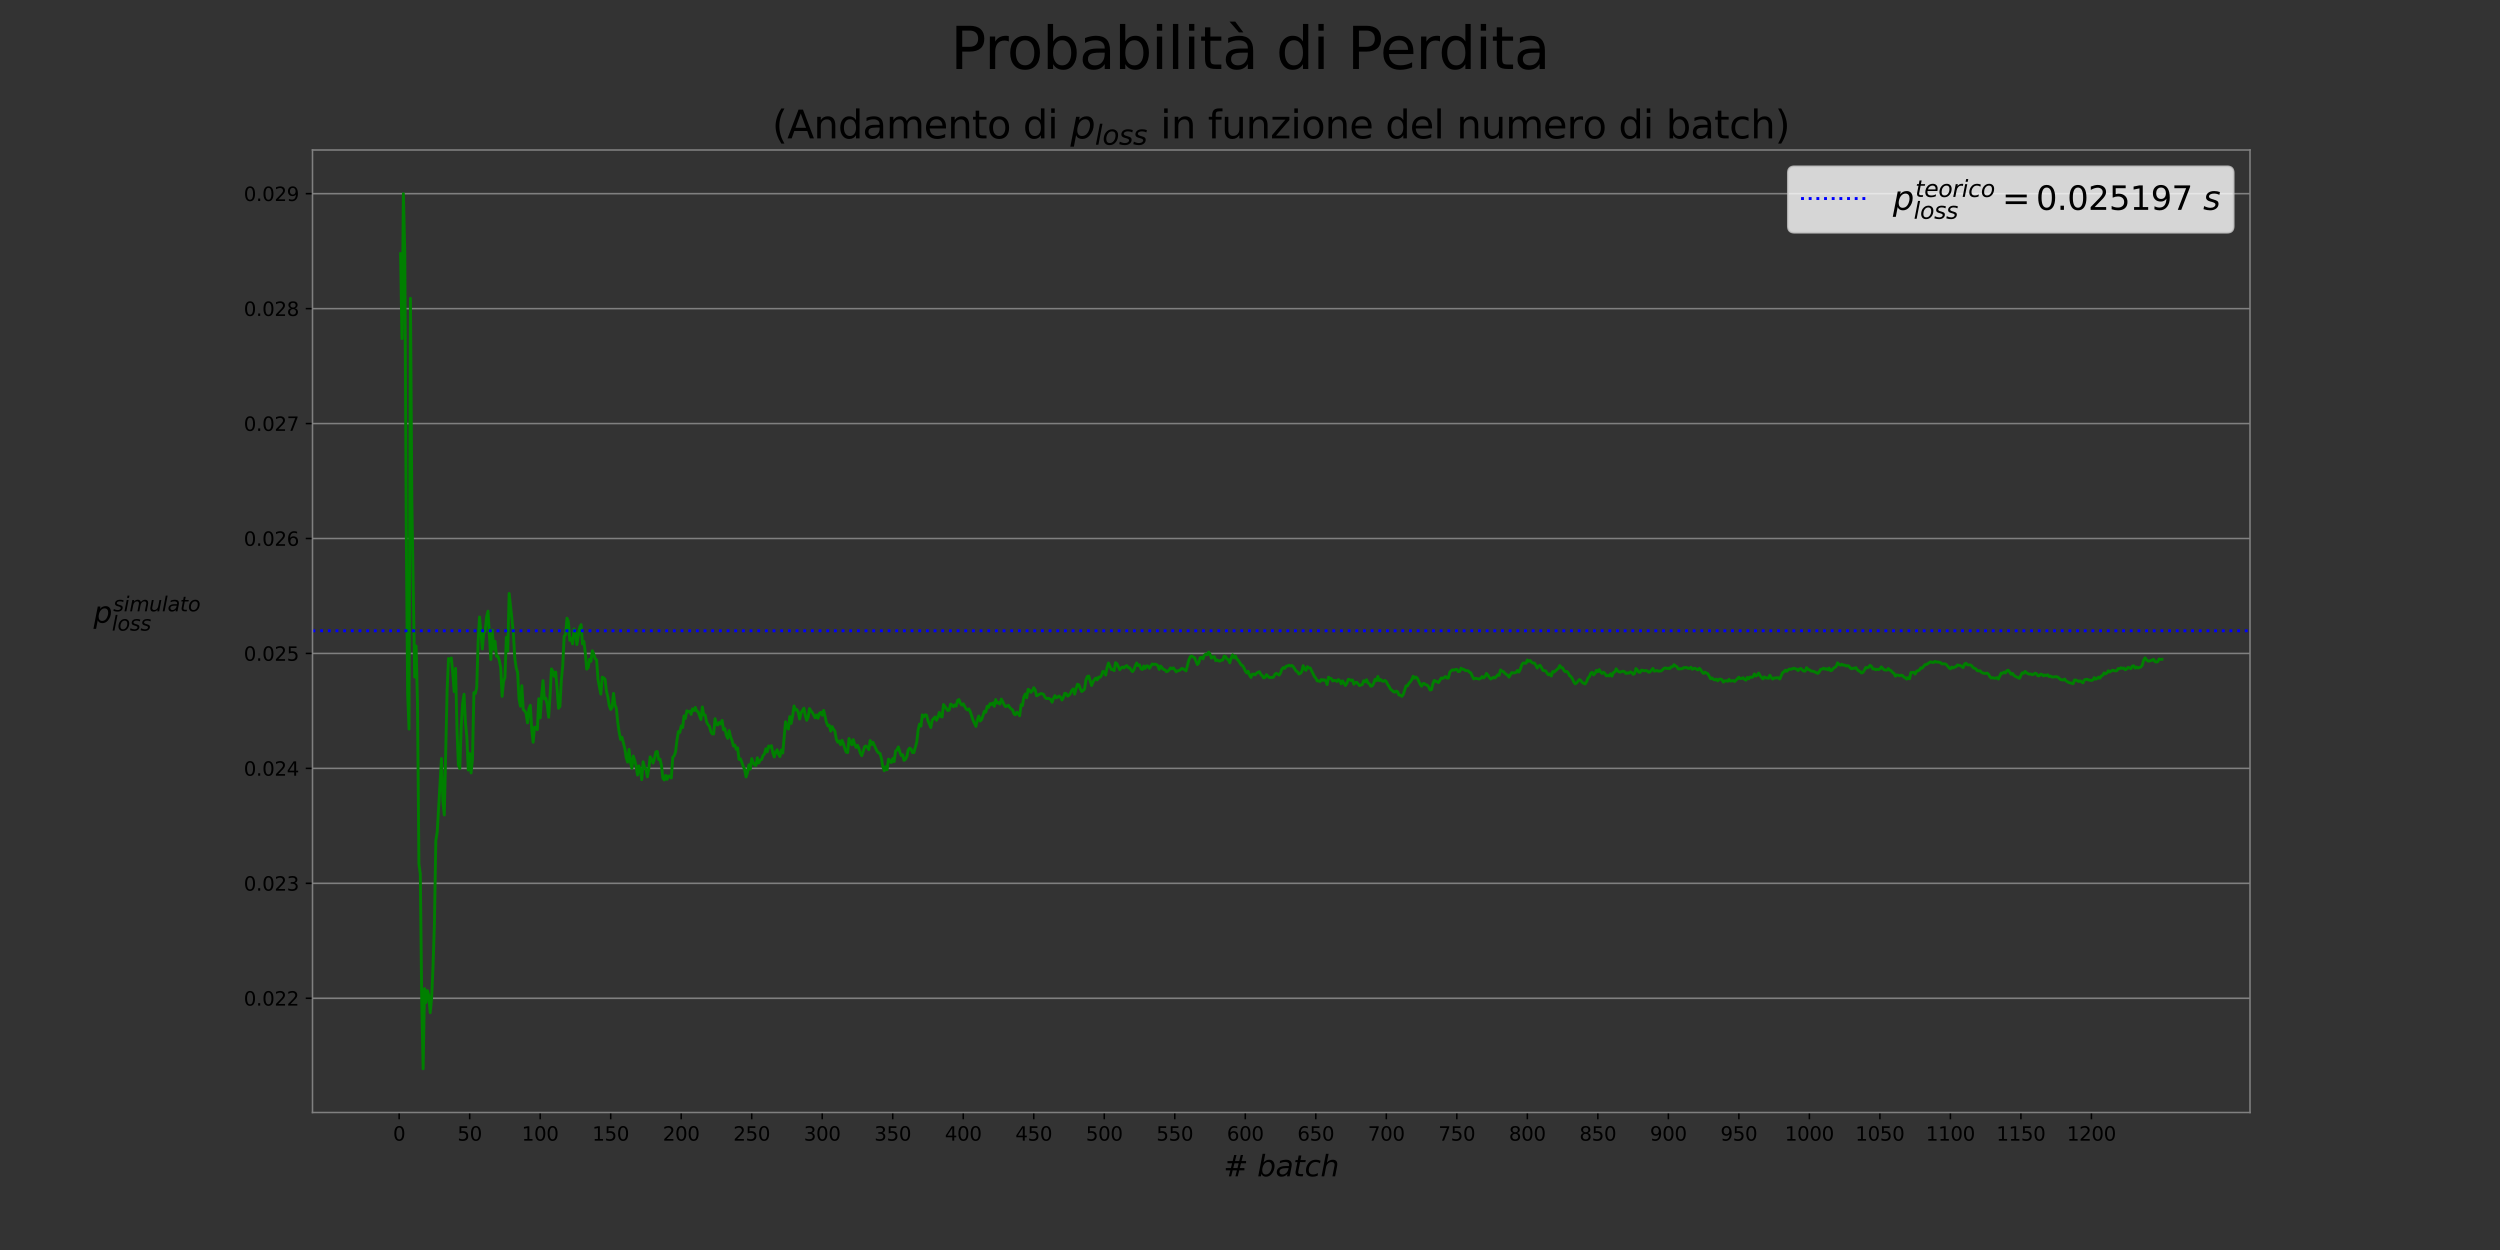 <?xml version="1.0" encoding="utf-8" standalone="no"?>
<!DOCTYPE svg PUBLIC "-//W3C//DTD SVG 1.1//EN"
  "http://www.w3.org/Graphics/SVG/1.1/DTD/svg11.dtd">
<svg xmlns:xlink="http://www.w3.org/1999/xlink" width="1296pt" height="648pt" viewBox="0 0 1296 648" xmlns="http://www.w3.org/2000/svg" version="1.1">
 <rect x="0" y="0" width="1296" height="648" fill="#333333" stroke="none"/>
 <defs>
  <style type="text/css">*{stroke-linejoin: round; stroke-linecap: butt}</style>
 </defs>
 <g id="figure_1">
  <g id="patch_1">
   <path d="M 0 648 
L 1296 648 
L 1296 0 
L 0 0 
L 0 648 
z
" style="fill: none"/>
  </g>
  <g id="axes_1">
   <g id="patch_2">
    <path d="M 162 576.72 
L 1166.4 576.72 
L 1166.4 77.76 
L 162 77.76 
L 162 576.72 
z
" style="fill: none"/>
   </g>
   <g id="matplotlib.axis_1">
    <g id="xtick_1">
     <g id="line2d_1">
      <defs>
       <path id="m0dc3cd4aca" d="M 0 0 
L 0 3.5 
" style="stroke: #000000; stroke-width: 0.8"/>
      </defs>
      <g>
       <use xlink:href="#m0dc3cd4aca" x="206.923" y="576.72" style="stroke: #000000; stroke-width: 0.8"/>
      </g>
     </g>
     <g id="text_1">
      <!-- 0 -->
      <g transform="translate(203.742 591.318) scale(0.1 -0.1)">
       <defs>
        <path id="DejaVuSans-30" d="M 2034 4250 
Q 1547 4250 1301 3770 
Q 1056 3291 1056 2328 
Q 1056 1369 1301 889 
Q 1547 409 2034 409 
Q 2525 409 2770 889 
Q 3016 1369 3016 2328 
Q 3016 3291 2770 3770 
Q 2525 4250 2034 4250 
z
M 2034 4750 
Q 2819 4750 3233 4129 
Q 3647 3509 3647 2328 
Q 3647 1150 3233 529 
Q 2819 -91 2034 -91 
Q 1250 -91 836 529 
Q 422 1150 422 2328 
Q 422 3509 836 4129 
Q 1250 4750 2034 4750 
z
" transform="scale(0.016)"/>
       </defs>
       <use xlink:href="#DejaVuSans-30"/>
      </g>
     </g>
    </g>
    <g id="xtick_2">
     <g id="line2d_2">
      <g>
       <use xlink:href="#m0dc3cd4aca" x="243.476" y="576.72" style="stroke: #000000; stroke-width: 0.8"/>
      </g>
     </g>
     <g id="text_2">
      <!-- 50 -->
      <g transform="translate(237.114 591.318) scale(0.1 -0.1)">
       <defs>
        <path id="DejaVuSans-35" d="M 691 4666 
L 3169 4666 
L 3169 4134 
L 1269 4134 
L 1269 2991 
Q 1406 3038 1543 3061 
Q 1681 3084 1819 3084 
Q 2600 3084 3056 2656 
Q 3513 2228 3513 1497 
Q 3513 744 3044 326 
Q 2575 -91 1722 -91 
Q 1428 -91 1123 -41 
Q 819 9 494 109 
L 494 744 
Q 775 591 1075 516 
Q 1375 441 1709 441 
Q 2250 441 2565 725 
Q 2881 1009 2881 1497 
Q 2881 1984 2565 2268 
Q 2250 2553 1709 2553 
Q 1456 2553 1204 2497 
Q 953 2441 691 2322 
L 691 4666 
z
" transform="scale(0.016)"/>
       </defs>
       <use xlink:href="#DejaVuSans-35"/>
       <use xlink:href="#DejaVuSans-30" x="63.623"/>
      </g>
     </g>
    </g>
    <g id="xtick_3">
     <g id="line2d_3">
      <g>
       <use xlink:href="#m0dc3cd4aca" x="280.029" y="576.72" style="stroke: #000000; stroke-width: 0.8"/>
      </g>
     </g>
     <g id="text_3">
      <!-- 100 -->
      <g transform="translate(270.485 591.318) scale(0.1 -0.1)">
       <defs>
        <path id="DejaVuSans-31" d="M 794 531 
L 1825 531 
L 1825 4091 
L 703 3866 
L 703 4441 
L 1819 4666 
L 2450 4666 
L 2450 531 
L 3481 531 
L 3481 0 
L 794 0 
L 794 531 
z
" transform="scale(0.016)"/>
       </defs>
       <use xlink:href="#DejaVuSans-31"/>
       <use xlink:href="#DejaVuSans-30" x="63.623"/>
       <use xlink:href="#DejaVuSans-30" x="127.246"/>
      </g>
     </g>
    </g>
    <g id="xtick_4">
     <g id="line2d_4">
      <g>
       <use xlink:href="#m0dc3cd4aca" x="316.582" y="576.72" style="stroke: #000000; stroke-width: 0.8"/>
      </g>
     </g>
     <g id="text_4">
      <!-- 150 -->
      <g transform="translate(307.038 591.318) scale(0.1 -0.1)">
       <use xlink:href="#DejaVuSans-31"/>
       <use xlink:href="#DejaVuSans-35" x="63.623"/>
       <use xlink:href="#DejaVuSans-30" x="127.246"/>
      </g>
     </g>
    </g>
    <g id="xtick_5">
     <g id="line2d_5">
      <g>
       <use xlink:href="#m0dc3cd4aca" x="353.135" y="576.72" style="stroke: #000000; stroke-width: 0.8"/>
      </g>
     </g>
     <g id="text_5">
      <!-- 200 -->
      <g transform="translate(343.591 591.318) scale(0.1 -0.1)">
       <defs>
        <path id="DejaVuSans-32" d="M 1228 531 
L 3431 531 
L 3431 0 
L 469 0 
L 469 531 
Q 828 903 1448 1529 
Q 2069 2156 2228 2338 
Q 2531 2678 2651 2914 
Q 2772 3150 2772 3378 
Q 2772 3750 2511 3984 
Q 2250 4219 1831 4219 
Q 1534 4219 1204 4116 
Q 875 4013 500 3803 
L 500 4441 
Q 881 4594 1212 4672 
Q 1544 4750 1819 4750 
Q 2544 4750 2975 4387 
Q 3406 4025 3406 3419 
Q 3406 3131 3298 2873 
Q 3191 2616 2906 2266 
Q 2828 2175 2409 1742 
Q 1991 1309 1228 531 
z
" transform="scale(0.016)"/>
       </defs>
       <use xlink:href="#DejaVuSans-32"/>
       <use xlink:href="#DejaVuSans-30" x="63.623"/>
       <use xlink:href="#DejaVuSans-30" x="127.246"/>
      </g>
     </g>
    </g>
    <g id="xtick_6">
     <g id="line2d_6">
      <g>
       <use xlink:href="#m0dc3cd4aca" x="389.688" y="576.72" style="stroke: #000000; stroke-width: 0.8"/>
      </g>
     </g>
     <g id="text_6">
      <!-- 250 -->
      <g transform="translate(380.144 591.318) scale(0.1 -0.1)">
       <use xlink:href="#DejaVuSans-32"/>
       <use xlink:href="#DejaVuSans-35" x="63.623"/>
       <use xlink:href="#DejaVuSans-30" x="127.246"/>
      </g>
     </g>
    </g>
    <g id="xtick_7">
     <g id="line2d_7">
      <g>
       <use xlink:href="#m0dc3cd4aca" x="426.241" y="576.72" style="stroke: #000000; stroke-width: 0.8"/>
      </g>
     </g>
     <g id="text_7">
      <!-- 300 -->
      <g transform="translate(416.697 591.318) scale(0.1 -0.1)">
       <defs>
        <path id="DejaVuSans-33" d="M 2597 2516 
Q 3050 2419 3304 2112 
Q 3559 1806 3559 1356 
Q 3559 666 3084 287 
Q 2609 -91 1734 -91 
Q 1441 -91 1130 -33 
Q 819 25 488 141 
L 488 750 
Q 750 597 1062 519 
Q 1375 441 1716 441 
Q 2309 441 2620 675 
Q 2931 909 2931 1356 
Q 2931 1769 2642 2001 
Q 2353 2234 1838 2234 
L 1294 2234 
L 1294 2753 
L 1863 2753 
Q 2328 2753 2575 2939 
Q 2822 3125 2822 3475 
Q 2822 3834 2567 4026 
Q 2313 4219 1838 4219 
Q 1578 4219 1281 4162 
Q 984 4106 628 3988 
L 628 4550 
Q 988 4650 1302 4700 
Q 1616 4750 1894 4750 
Q 2613 4750 3031 4423 
Q 3450 4097 3450 3541 
Q 3450 3153 3228 2886 
Q 3006 2619 2597 2516 
z
" transform="scale(0.016)"/>
       </defs>
       <use xlink:href="#DejaVuSans-33"/>
       <use xlink:href="#DejaVuSans-30" x="63.623"/>
       <use xlink:href="#DejaVuSans-30" x="127.246"/>
      </g>
     </g>
    </g>
    <g id="xtick_8">
     <g id="line2d_8">
      <g>
       <use xlink:href="#m0dc3cd4aca" x="462.794" y="576.72" style="stroke: #000000; stroke-width: 0.8"/>
      </g>
     </g>
     <g id="text_8">
      <!-- 350 -->
      <g transform="translate(453.25 591.318) scale(0.1 -0.1)">
       <use xlink:href="#DejaVuSans-33"/>
       <use xlink:href="#DejaVuSans-35" x="63.623"/>
       <use xlink:href="#DejaVuSans-30" x="127.246"/>
      </g>
     </g>
    </g>
    <g id="xtick_9">
     <g id="line2d_9">
      <g>
       <use xlink:href="#m0dc3cd4aca" x="499.347" y="576.72" style="stroke: #000000; stroke-width: 0.8"/>
      </g>
     </g>
     <g id="text_9">
      <!-- 400 -->
      <g transform="translate(489.803 591.318) scale(0.1 -0.1)">
       <defs>
        <path id="DejaVuSans-34" d="M 2419 4116 
L 825 1625 
L 2419 1625 
L 2419 4116 
z
M 2253 4666 
L 3047 4666 
L 3047 1625 
L 3713 1625 
L 3713 1100 
L 3047 1100 
L 3047 0 
L 2419 0 
L 2419 1100 
L 313 1100 
L 313 1709 
L 2253 4666 
z
" transform="scale(0.016)"/>
       </defs>
       <use xlink:href="#DejaVuSans-34"/>
       <use xlink:href="#DejaVuSans-30" x="63.623"/>
       <use xlink:href="#DejaVuSans-30" x="127.246"/>
      </g>
     </g>
    </g>
    <g id="xtick_10">
     <g id="line2d_10">
      <g>
       <use xlink:href="#m0dc3cd4aca" x="535.899" y="576.72" style="stroke: #000000; stroke-width: 0.8"/>
      </g>
     </g>
     <g id="text_10">
      <!-- 450 -->
      <g transform="translate(526.356 591.318) scale(0.1 -0.1)">
       <use xlink:href="#DejaVuSans-34"/>
       <use xlink:href="#DejaVuSans-35" x="63.623"/>
       <use xlink:href="#DejaVuSans-30" x="127.246"/>
      </g>
     </g>
    </g>
    <g id="xtick_11">
     <g id="line2d_11">
      <g>
       <use xlink:href="#m0dc3cd4aca" x="572.452" y="576.72" style="stroke: #000000; stroke-width: 0.8"/>
      </g>
     </g>
     <g id="text_11">
      <!-- 500 -->
      <g transform="translate(562.909 591.318) scale(0.1 -0.1)">
       <use xlink:href="#DejaVuSans-35"/>
       <use xlink:href="#DejaVuSans-30" x="63.623"/>
       <use xlink:href="#DejaVuSans-30" x="127.246"/>
      </g>
     </g>
    </g>
    <g id="xtick_12">
     <g id="line2d_12">
      <g>
       <use xlink:href="#m0dc3cd4aca" x="609.005" y="576.72" style="stroke: #000000; stroke-width: 0.8"/>
      </g>
     </g>
     <g id="text_12">
      <!-- 550 -->
      <g transform="translate(599.461 591.318) scale(0.1 -0.1)">
       <use xlink:href="#DejaVuSans-35"/>
       <use xlink:href="#DejaVuSans-35" x="63.623"/>
       <use xlink:href="#DejaVuSans-30" x="127.246"/>
      </g>
     </g>
    </g>
    <g id="xtick_13">
     <g id="line2d_13">
      <g>
       <use xlink:href="#m0dc3cd4aca" x="645.558" y="576.72" style="stroke: #000000; stroke-width: 0.8"/>
      </g>
     </g>
     <g id="text_13">
      <!-- 600 -->
      <g transform="translate(636.014 591.318) scale(0.1 -0.1)">
       <defs>
        <path id="DejaVuSans-36" d="M 2113 2584 
Q 1688 2584 1439 2293 
Q 1191 2003 1191 1497 
Q 1191 994 1439 701 
Q 1688 409 2113 409 
Q 2538 409 2786 701 
Q 3034 994 3034 1497 
Q 3034 2003 2786 2293 
Q 2538 2584 2113 2584 
z
M 3366 4563 
L 3366 3988 
Q 3128 4100 2886 4159 
Q 2644 4219 2406 4219 
Q 1781 4219 1451 3797 
Q 1122 3375 1075 2522 
Q 1259 2794 1537 2939 
Q 1816 3084 2150 3084 
Q 2853 3084 3261 2657 
Q 3669 2231 3669 1497 
Q 3669 778 3244 343 
Q 2819 -91 2113 -91 
Q 1303 -91 875 529 
Q 447 1150 447 2328 
Q 447 3434 972 4092 
Q 1497 4750 2381 4750 
Q 2619 4750 2861 4703 
Q 3103 4656 3366 4563 
z
" transform="scale(0.016)"/>
       </defs>
       <use xlink:href="#DejaVuSans-36"/>
       <use xlink:href="#DejaVuSans-30" x="63.623"/>
       <use xlink:href="#DejaVuSans-30" x="127.246"/>
      </g>
     </g>
    </g>
    <g id="xtick_14">
     <g id="line2d_14">
      <g>
       <use xlink:href="#m0dc3cd4aca" x="682.111" y="576.72" style="stroke: #000000; stroke-width: 0.8"/>
      </g>
     </g>
     <g id="text_14">
      <!-- 650 -->
      <g transform="translate(672.567 591.318) scale(0.1 -0.1)">
       <use xlink:href="#DejaVuSans-36"/>
       <use xlink:href="#DejaVuSans-35" x="63.623"/>
       <use xlink:href="#DejaVuSans-30" x="127.246"/>
      </g>
     </g>
    </g>
    <g id="xtick_15">
     <g id="line2d_15">
      <g>
       <use xlink:href="#m0dc3cd4aca" x="718.664" y="576.72" style="stroke: #000000; stroke-width: 0.8"/>
      </g>
     </g>
     <g id="text_15">
      <!-- 700 -->
      <g transform="translate(709.12 591.318) scale(0.1 -0.1)">
       <defs>
        <path id="DejaVuSans-37" d="M 525 4666 
L 3525 4666 
L 3525 4397 
L 1831 0 
L 1172 0 
L 2766 4134 
L 525 4134 
L 525 4666 
z
" transform="scale(0.016)"/>
       </defs>
       <use xlink:href="#DejaVuSans-37"/>
       <use xlink:href="#DejaVuSans-30" x="63.623"/>
       <use xlink:href="#DejaVuSans-30" x="127.246"/>
      </g>
     </g>
    </g>
    <g id="xtick_16">
     <g id="line2d_16">
      <g>
       <use xlink:href="#m0dc3cd4aca" x="755.217" y="576.72" style="stroke: #000000; stroke-width: 0.8"/>
      </g>
     </g>
     <g id="text_16">
      <!-- 750 -->
      <g transform="translate(745.673 591.318) scale(0.1 -0.1)">
       <use xlink:href="#DejaVuSans-37"/>
       <use xlink:href="#DejaVuSans-35" x="63.623"/>
       <use xlink:href="#DejaVuSans-30" x="127.246"/>
      </g>
     </g>
    </g>
    <g id="xtick_17">
     <g id="line2d_17">
      <g>
       <use xlink:href="#m0dc3cd4aca" x="791.77" y="576.72" style="stroke: #000000; stroke-width: 0.8"/>
      </g>
     </g>
     <g id="text_17">
      <!-- 800 -->
      <g transform="translate(782.226 591.318) scale(0.1 -0.1)">
       <defs>
        <path id="DejaVuSans-38" d="M 2034 2216 
Q 1584 2216 1326 1975 
Q 1069 1734 1069 1313 
Q 1069 891 1326 650 
Q 1584 409 2034 409 
Q 2484 409 2743 651 
Q 3003 894 3003 1313 
Q 3003 1734 2745 1975 
Q 2488 2216 2034 2216 
z
M 1403 2484 
Q 997 2584 770 2862 
Q 544 3141 544 3541 
Q 544 4100 942 4425 
Q 1341 4750 2034 4750 
Q 2731 4750 3128 4425 
Q 3525 4100 3525 3541 
Q 3525 3141 3298 2862 
Q 3072 2584 2669 2484 
Q 3125 2378 3379 2068 
Q 3634 1759 3634 1313 
Q 3634 634 3220 271 
Q 2806 -91 2034 -91 
Q 1263 -91 848 271 
Q 434 634 434 1313 
Q 434 1759 690 2068 
Q 947 2378 1403 2484 
z
M 1172 3481 
Q 1172 3119 1398 2916 
Q 1625 2713 2034 2713 
Q 2441 2713 2670 2916 
Q 2900 3119 2900 3481 
Q 2900 3844 2670 4047 
Q 2441 4250 2034 4250 
Q 1625 4250 1398 4047 
Q 1172 3844 1172 3481 
z
" transform="scale(0.016)"/>
       </defs>
       <use xlink:href="#DejaVuSans-38"/>
       <use xlink:href="#DejaVuSans-30" x="63.623"/>
       <use xlink:href="#DejaVuSans-30" x="127.246"/>
      </g>
     </g>
    </g>
    <g id="xtick_18">
     <g id="line2d_18">
      <g>
       <use xlink:href="#m0dc3cd4aca" x="828.322" y="576.72" style="stroke: #000000; stroke-width: 0.8"/>
      </g>
     </g>
     <g id="text_18">
      <!-- 850 -->
      <g transform="translate(818.779 591.318) scale(0.1 -0.1)">
       <use xlink:href="#DejaVuSans-38"/>
       <use xlink:href="#DejaVuSans-35" x="63.623"/>
       <use xlink:href="#DejaVuSans-30" x="127.246"/>
      </g>
     </g>
    </g>
    <g id="xtick_19">
     <g id="line2d_19">
      <g>
       <use xlink:href="#m0dc3cd4aca" x="864.875" y="576.72" style="stroke: #000000; stroke-width: 0.8"/>
      </g>
     </g>
     <g id="text_19">
      <!-- 900 -->
      <g transform="translate(855.332 591.318) scale(0.1 -0.1)">
       <defs>
        <path id="DejaVuSans-39" d="M 703 97 
L 703 672 
Q 941 559 1184 500 
Q 1428 441 1663 441 
Q 2288 441 2617 861 
Q 2947 1281 2994 2138 
Q 2813 1869 2534 1725 
Q 2256 1581 1919 1581 
Q 1219 1581 811 2004 
Q 403 2428 403 3163 
Q 403 3881 828 4315 
Q 1253 4750 1959 4750 
Q 2769 4750 3195 4129 
Q 3622 3509 3622 2328 
Q 3622 1225 3098 567 
Q 2575 -91 1691 -91 
Q 1453 -91 1209 -44 
Q 966 3 703 97 
z
M 1959 2075 
Q 2384 2075 2632 2365 
Q 2881 2656 2881 3163 
Q 2881 3666 2632 3958 
Q 2384 4250 1959 4250 
Q 1534 4250 1286 3958 
Q 1038 3666 1038 3163 
Q 1038 2656 1286 2365 
Q 1534 2075 1959 2075 
z
" transform="scale(0.016)"/>
       </defs>
       <use xlink:href="#DejaVuSans-39"/>
       <use xlink:href="#DejaVuSans-30" x="63.623"/>
       <use xlink:href="#DejaVuSans-30" x="127.246"/>
      </g>
     </g>
    </g>
    <g id="xtick_20">
     <g id="line2d_20">
      <g>
       <use xlink:href="#m0dc3cd4aca" x="901.428" y="576.72" style="stroke: #000000; stroke-width: 0.8"/>
      </g>
     </g>
     <g id="text_20">
      <!-- 950 -->
      <g transform="translate(891.884 591.318) scale(0.1 -0.1)">
       <use xlink:href="#DejaVuSans-39"/>
       <use xlink:href="#DejaVuSans-35" x="63.623"/>
       <use xlink:href="#DejaVuSans-30" x="127.246"/>
      </g>
     </g>
    </g>
    <g id="xtick_21">
     <g id="line2d_21">
      <g>
       <use xlink:href="#m0dc3cd4aca" x="937.981" y="576.72" style="stroke: #000000; stroke-width: 0.8"/>
      </g>
     </g>
     <g id="text_21">
      <!-- 1000 -->
      <g transform="translate(925.256 591.318) scale(0.1 -0.1)">
       <use xlink:href="#DejaVuSans-31"/>
       <use xlink:href="#DejaVuSans-30" x="63.623"/>
       <use xlink:href="#DejaVuSans-30" x="127.246"/>
       <use xlink:href="#DejaVuSans-30" x="190.869"/>
      </g>
     </g>
    </g>
    <g id="xtick_22">
     <g id="line2d_22">
      <g>
       <use xlink:href="#m0dc3cd4aca" x="974.534" y="576.72" style="stroke: #000000; stroke-width: 0.8"/>
      </g>
     </g>
     <g id="text_22">
      <!-- 1050 -->
      <g transform="translate(961.809 591.318) scale(0.1 -0.1)">
       <use xlink:href="#DejaVuSans-31"/>
       <use xlink:href="#DejaVuSans-30" x="63.623"/>
       <use xlink:href="#DejaVuSans-35" x="127.246"/>
       <use xlink:href="#DejaVuSans-30" x="190.869"/>
      </g>
     </g>
    </g>
    <g id="xtick_23">
     <g id="line2d_23">
      <g>
       <use xlink:href="#m0dc3cd4aca" x="1011.087" y="576.72" style="stroke: #000000; stroke-width: 0.8"/>
      </g>
     </g>
     <g id="text_23">
      <!-- 1100 -->
      <g transform="translate(998.362 591.318) scale(0.1 -0.1)">
       <use xlink:href="#DejaVuSans-31"/>
       <use xlink:href="#DejaVuSans-31" x="63.623"/>
       <use xlink:href="#DejaVuSans-30" x="127.246"/>
       <use xlink:href="#DejaVuSans-30" x="190.869"/>
      </g>
     </g>
    </g>
    <g id="xtick_24">
     <g id="line2d_24">
      <g>
       <use xlink:href="#m0dc3cd4aca" x="1047.64" y="576.72" style="stroke: #000000; stroke-width: 0.8"/>
      </g>
     </g>
     <g id="text_24">
      <!-- 1150 -->
      <g transform="translate(1034.915 591.318) scale(0.1 -0.1)">
       <use xlink:href="#DejaVuSans-31"/>
       <use xlink:href="#DejaVuSans-31" x="63.623"/>
       <use xlink:href="#DejaVuSans-35" x="127.246"/>
       <use xlink:href="#DejaVuSans-30" x="190.869"/>
      </g>
     </g>
    </g>
    <g id="xtick_25">
     <g id="line2d_25">
      <g>
       <use xlink:href="#m0dc3cd4aca" x="1084.193" y="576.72" style="stroke: #000000; stroke-width: 0.8"/>
      </g>
     </g>
     <g id="text_25">
      <!-- 1200 -->
      <g transform="translate(1071.468 591.318) scale(0.1 -0.1)">
       <use xlink:href="#DejaVuSans-31"/>
       <use xlink:href="#DejaVuSans-32" x="63.623"/>
       <use xlink:href="#DejaVuSans-30" x="127.246"/>
       <use xlink:href="#DejaVuSans-30" x="190.869"/>
      </g>
     </g>
    </g>
    <g id="text_26">
     <!-- $\#\ batch$ -->
     <g transform="translate(634.275 609.796) scale(0.15 -0.15)">
      <defs>
       <path id="DejaVuSans-23" d="M 3272 2816 
L 2363 2816 
L 2100 1772 
L 3016 1772 
L 3272 2816 
z
M 2803 4594 
L 2478 3297 
L 3391 3297 
L 3719 4594 
L 4219 4594 
L 3897 3297 
L 4872 3297 
L 4872 2816 
L 3775 2816 
L 3519 1772 
L 4513 1772 
L 4513 1294 
L 3397 1294 
L 3072 0 
L 2572 0 
L 2894 1294 
L 1978 1294 
L 1656 0 
L 1153 0 
L 1478 1294 
L 494 1294 
L 494 1772 
L 1594 1772 
L 1856 2816 
L 850 2816 
L 850 3297 
L 1978 3297 
L 2297 4594 
L 2803 4594 
z
" transform="scale(0.016)"/>
       <path id="DejaVuSans-Oblique-62" d="M 3169 2138 
Q 3169 2591 2961 2847 
Q 2753 3103 2388 3103 
Q 2122 3103 1889 2973 
Q 1656 2844 1484 2597 
Q 1303 2338 1198 1995 
Q 1094 1653 1094 1313 
Q 1094 881 1298 636 
Q 1503 391 1863 391 
Q 2134 391 2365 517 
Q 2597 644 2772 891 
Q 2950 1147 3059 1487 
Q 3169 1828 3169 2138 
z
M 1381 2969 
Q 1594 3256 1914 3420 
Q 2234 3584 2584 3584 
Q 3122 3584 3439 3221 
Q 3756 2859 3756 2241 
Q 3756 1734 3570 1259 
Q 3384 784 3041 416 
Q 2816 172 2522 40 
Q 2228 -91 1906 -91 
Q 1566 -91 1316 65 
Q 1066 222 909 531 
L 806 0 
L 231 0 
L 1178 4863 
L 1753 4863 
L 1381 2969 
z
" transform="scale(0.016)"/>
       <path id="DejaVuSans-Oblique-61" d="M 3438 1997 
L 3047 0 
L 2472 0 
L 2578 531 
Q 2325 219 2001 64 
Q 1678 -91 1281 -91 
Q 834 -91 548 182 
Q 263 456 263 884 
Q 263 1497 752 1853 
Q 1241 2209 2100 2209 
L 2900 2209 
L 2931 2363 
Q 2938 2388 2941 2417 
Q 2944 2447 2944 2509 
Q 2944 2788 2717 2942 
Q 2491 3097 2081 3097 
Q 1800 3097 1504 3025 
Q 1209 2953 897 2809 
L 997 3341 
Q 1322 3463 1633 3523 
Q 1944 3584 2234 3584 
Q 2853 3584 3176 3315 
Q 3500 3047 3500 2534 
Q 3500 2431 3484 2292 
Q 3469 2153 3438 1997 
z
M 2816 1759 
L 2241 1759 
Q 1534 1759 1195 1570 
Q 856 1381 856 984 
Q 856 709 1029 553 
Q 1203 397 1509 397 
Q 1978 397 2328 733 
Q 2678 1069 2791 1631 
L 2816 1759 
z
" transform="scale(0.016)"/>
       <path id="DejaVuSans-Oblique-74" d="M 2706 3500 
L 2619 3053 
L 1472 3053 
L 1100 1153 
Q 1081 1047 1072 975 
Q 1063 903 1063 863 
Q 1063 663 1183 572 
Q 1303 481 1569 481 
L 2150 481 
L 2053 0 
L 1503 0 
Q 991 0 739 200 
Q 488 400 488 806 
Q 488 878 497 964 
Q 506 1050 525 1153 
L 897 3053 
L 409 3053 
L 500 3500 
L 978 3500 
L 1172 4494 
L 1747 4494 
L 1556 3500 
L 2706 3500 
z
" transform="scale(0.016)"/>
       <path id="DejaVuSans-Oblique-63" d="M 3431 3366 
L 3316 2797 
Q 3109 2947 2876 3022 
Q 2644 3097 2394 3097 
Q 2119 3097 1870 3000 
Q 1622 2903 1453 2725 
Q 1184 2453 1037 2087 
Q 891 1722 891 1331 
Q 891 859 1127 628 
Q 1363 397 1844 397 
Q 2081 397 2348 469 
Q 2616 541 2906 684 
L 2797 116 
Q 2547 13 2283 -39 
Q 2019 -91 1741 -91 
Q 1044 -91 669 257 
Q 294 606 294 1253 
Q 294 1797 489 2255 
Q 684 2713 1069 3078 
Q 1331 3328 1684 3456 
Q 2038 3584 2456 3584 
Q 2700 3584 2940 3529 
Q 3181 3475 3431 3366 
z
" transform="scale(0.016)"/>
       <path id="DejaVuSans-Oblique-68" d="M 3566 2113 
L 3156 0 
L 2578 0 
L 2988 2091 
Q 3016 2238 3031 2350 
Q 3047 2463 3047 2528 
Q 3047 2791 2881 2937 
Q 2716 3084 2419 3084 
Q 1956 3084 1617 2771 
Q 1278 2459 1178 1941 
L 800 0 
L 225 0 
L 1172 4863 
L 1747 4863 
L 1375 2950 
Q 1594 3244 1934 3414 
Q 2275 3584 2650 3584 
Q 3113 3584 3367 3334 
Q 3622 3084 3622 2631 
Q 3622 2519 3608 2391 
Q 3594 2263 3566 2113 
z
" transform="scale(0.016)"/>
      </defs>
      <use xlink:href="#DejaVuSans-23" transform="translate(0 0.016)"/>
      <use xlink:href="#DejaVuSans-Oblique-62" transform="translate(116.259 0.016)"/>
      <use xlink:href="#DejaVuSans-Oblique-61" transform="translate(179.736 0.016)"/>
      <use xlink:href="#DejaVuSans-Oblique-74" transform="translate(241.015 0.016)"/>
      <use xlink:href="#DejaVuSans-Oblique-63" transform="translate(280.224 0.016)"/>
      <use xlink:href="#DejaVuSans-Oblique-68" transform="translate(335.205 0.016)"/>
     </g>
    </g>
   </g>
   <g id="matplotlib.axis_2">
    <g id="ytick_1">
     <g id="line2d_26">
      <path d="M 162 517.503 
L 1166.4 517.503 
" clip-path="url(#p9d6df0d021)" style="fill: none; stroke: #808080; stroke-width: 0.8; stroke-linecap: square"/>
     </g>
     <g id="line2d_27">
      <defs>
       <path id="m269df76435" d="M 0 0 
L -3.5 0 
" style="stroke: #000000; stroke-width: 0.8"/>
      </defs>
      <g>
       <use xlink:href="#m269df76435" x="162" y="517.503" style="stroke: #000000; stroke-width: 0.8"/>
      </g>
     </g>
     <g id="text_27">
      <!-- 0.022 -->
      <g transform="translate(126.372 521.302) scale(0.1 -0.1)">
       <defs>
        <path id="DejaVuSans-2e" d="M 684 794 
L 1344 794 
L 1344 0 
L 684 0 
L 684 794 
z
" transform="scale(0.016)"/>
       </defs>
       <use xlink:href="#DejaVuSans-30"/>
       <use xlink:href="#DejaVuSans-2e" x="63.623"/>
       <use xlink:href="#DejaVuSans-30" x="95.41"/>
       <use xlink:href="#DejaVuSans-32" x="159.033"/>
       <use xlink:href="#DejaVuSans-32" x="222.656"/>
      </g>
     </g>
    </g>
    <g id="ytick_2">
     <g id="line2d_28">
      <path d="M 162 457.917 
L 1166.4 457.917 
" clip-path="url(#p9d6df0d021)" style="fill: none; stroke: #808080; stroke-width: 0.8; stroke-linecap: square"/>
     </g>
     <g id="line2d_29">
      <g>
       <use xlink:href="#m269df76435" x="162" y="457.917" style="stroke: #000000; stroke-width: 0.8"/>
      </g>
     </g>
     <g id="text_28">
      <!-- 0.023 -->
      <g transform="translate(126.372 461.716) scale(0.1 -0.1)">
       <use xlink:href="#DejaVuSans-30"/>
       <use xlink:href="#DejaVuSans-2e" x="63.623"/>
       <use xlink:href="#DejaVuSans-30" x="95.41"/>
       <use xlink:href="#DejaVuSans-32" x="159.033"/>
       <use xlink:href="#DejaVuSans-33" x="222.656"/>
      </g>
     </g>
    </g>
    <g id="ytick_3">
     <g id="line2d_30">
      <path d="M 162 398.331 
L 1166.4 398.331 
" clip-path="url(#p9d6df0d021)" style="fill: none; stroke: #808080; stroke-width: 0.8; stroke-linecap: square"/>
     </g>
     <g id="line2d_31">
      <g>
       <use xlink:href="#m269df76435" x="162" y="398.331" style="stroke: #000000; stroke-width: 0.8"/>
      </g>
     </g>
     <g id="text_29">
      <!-- 0.024 -->
      <g transform="translate(126.372 402.13) scale(0.1 -0.1)">
       <use xlink:href="#DejaVuSans-30"/>
       <use xlink:href="#DejaVuSans-2e" x="63.623"/>
       <use xlink:href="#DejaVuSans-30" x="95.41"/>
       <use xlink:href="#DejaVuSans-32" x="159.033"/>
       <use xlink:href="#DejaVuSans-34" x="222.656"/>
      </g>
     </g>
    </g>
    <g id="ytick_4">
     <g id="line2d_32">
      <path d="M 162 338.745 
L 1166.4 338.745 
" clip-path="url(#p9d6df0d021)" style="fill: none; stroke: #808080; stroke-width: 0.8; stroke-linecap: square"/>
     </g>
     <g id="line2d_33">
      <g>
       <use xlink:href="#m269df76435" x="162" y="338.745" style="stroke: #000000; stroke-width: 0.8"/>
      </g>
     </g>
     <g id="text_30">
      <!-- 0.025 -->
      <g transform="translate(126.372 342.544) scale(0.1 -0.1)">
       <use xlink:href="#DejaVuSans-30"/>
       <use xlink:href="#DejaVuSans-2e" x="63.623"/>
       <use xlink:href="#DejaVuSans-30" x="95.41"/>
       <use xlink:href="#DejaVuSans-32" x="159.033"/>
       <use xlink:href="#DejaVuSans-35" x="222.656"/>
      </g>
     </g>
    </g>
    <g id="ytick_5">
     <g id="line2d_34">
      <path d="M 162 279.159 
L 1166.4 279.159 
" clip-path="url(#p9d6df0d021)" style="fill: none; stroke: #808080; stroke-width: 0.8; stroke-linecap: square"/>
     </g>
     <g id="line2d_35">
      <g>
       <use xlink:href="#m269df76435" x="162" y="279.159" style="stroke: #000000; stroke-width: 0.8"/>
      </g>
     </g>
     <g id="text_31">
      <!-- 0.026 -->
      <g transform="translate(126.372 282.958) scale(0.1 -0.1)">
       <use xlink:href="#DejaVuSans-30"/>
       <use xlink:href="#DejaVuSans-2e" x="63.623"/>
       <use xlink:href="#DejaVuSans-30" x="95.41"/>
       <use xlink:href="#DejaVuSans-32" x="159.033"/>
       <use xlink:href="#DejaVuSans-36" x="222.656"/>
      </g>
     </g>
    </g>
    <g id="ytick_6">
     <g id="line2d_36">
      <path d="M 162 219.573 
L 1166.4 219.573 
" clip-path="url(#p9d6df0d021)" style="fill: none; stroke: #808080; stroke-width: 0.8; stroke-linecap: square"/>
     </g>
     <g id="line2d_37">
      <g>
       <use xlink:href="#m269df76435" x="162" y="219.573" style="stroke: #000000; stroke-width: 0.8"/>
      </g>
     </g>
     <g id="text_32">
      <!-- 0.027 -->
      <g transform="translate(126.372 223.372) scale(0.1 -0.1)">
       <use xlink:href="#DejaVuSans-30"/>
       <use xlink:href="#DejaVuSans-2e" x="63.623"/>
       <use xlink:href="#DejaVuSans-30" x="95.41"/>
       <use xlink:href="#DejaVuSans-32" x="159.033"/>
       <use xlink:href="#DejaVuSans-37" x="222.656"/>
      </g>
     </g>
    </g>
    <g id="ytick_7">
     <g id="line2d_38">
      <path d="M 162 159.986 
L 1166.4 159.986 
" clip-path="url(#p9d6df0d021)" style="fill: none; stroke: #808080; stroke-width: 0.8; stroke-linecap: square"/>
     </g>
     <g id="line2d_39">
      <g>
       <use xlink:href="#m269df76435" x="162" y="159.986" style="stroke: #000000; stroke-width: 0.8"/>
      </g>
     </g>
     <g id="text_33">
      <!-- 0.028 -->
      <g transform="translate(126.372 163.786) scale(0.1 -0.1)">
       <use xlink:href="#DejaVuSans-30"/>
       <use xlink:href="#DejaVuSans-2e" x="63.623"/>
       <use xlink:href="#DejaVuSans-30" x="95.41"/>
       <use xlink:href="#DejaVuSans-32" x="159.033"/>
       <use xlink:href="#DejaVuSans-38" x="222.656"/>
      </g>
     </g>
    </g>
    <g id="ytick_8">
     <g id="line2d_40">
      <path d="M 162 100.4 
L 1166.4 100.4 
" clip-path="url(#p9d6df0d021)" style="fill: none; stroke: #808080; stroke-width: 0.8; stroke-linecap: square"/>
     </g>
     <g id="line2d_41">
      <g>
       <use xlink:href="#m269df76435" x="162" y="100.4" style="stroke: #000000; stroke-width: 0.8"/>
      </g>
     </g>
     <g id="text_34">
      <!-- 0.029 -->
      <g transform="translate(126.372 104.199) scale(0.1 -0.1)">
       <use xlink:href="#DejaVuSans-30"/>
       <use xlink:href="#DejaVuSans-2e" x="63.623"/>
       <use xlink:href="#DejaVuSans-30" x="95.41"/>
       <use xlink:href="#DejaVuSans-32" x="159.033"/>
       <use xlink:href="#DejaVuSans-39" x="222.656"/>
      </g>
     </g>
    </g>
    <g id="text_35">
     <!-- $p_{loss}^{simulato}$ -->
     <g transform="translate(48.472 322.89) scale(0.15 -0.15)">
      <defs>
       <path id="DejaVuSans-Oblique-70" d="M 3175 2156 
Q 3175 2616 2975 2859 
Q 2775 3103 2400 3103 
Q 2144 3103 1911 2972 
Q 1678 2841 1497 2591 
Q 1319 2344 1212 1994 
Q 1106 1644 1106 1300 
Q 1106 863 1306 627 
Q 1506 391 1875 391 
Q 2147 391 2380 519 
Q 2613 647 2778 891 
Q 2956 1147 3065 1494 
Q 3175 1841 3175 2156 
z
M 1394 2969 
Q 1625 3272 1939 3428 
Q 2253 3584 2638 3584 
Q 3175 3584 3472 3232 
Q 3769 2881 3769 2247 
Q 3769 1728 3584 1258 
Q 3400 788 3053 416 
Q 2822 169 2531 39 
Q 2241 -91 1919 -91 
Q 1547 -91 1294 64 
Q 1041 219 916 525 
L 556 -1331 
L -19 -1331 
L 922 3500 
L 1497 3500 
L 1394 2969 
z
" transform="scale(0.016)"/>
       <path id="DejaVuSans-Oblique-73" d="M 3200 3397 
L 3091 2853 
Q 2863 2978 2609 3040 
Q 2356 3103 2088 3103 
Q 1634 3103 1373 2948 
Q 1113 2794 1113 2528 
Q 1113 2219 1719 2053 
Q 1766 2041 1788 2034 
L 1972 1978 
Q 2547 1819 2739 1644 
Q 2931 1469 2931 1166 
Q 2931 609 2489 259 
Q 2047 -91 1331 -91 
Q 1053 -91 747 -37 
Q 441 16 72 128 
L 184 722 
Q 500 559 806 475 
Q 1113 391 1394 391 
Q 1816 391 2080 572 
Q 2344 753 2344 1031 
Q 2344 1331 1650 1516 
L 1591 1531 
L 1394 1581 
Q 956 1697 753 1886 
Q 550 2075 550 2369 
Q 550 2928 970 3256 
Q 1391 3584 2113 3584 
Q 2397 3584 2667 3537 
Q 2938 3491 3200 3397 
z
" transform="scale(0.016)"/>
       <path id="DejaVuSans-Oblique-69" d="M 1172 4863 
L 1747 4863 
L 1606 4134 
L 1031 4134 
L 1172 4863 
z
M 909 3500 
L 1484 3500 
L 800 0 
L 225 0 
L 909 3500 
z
" transform="scale(0.016)"/>
       <path id="DejaVuSans-Oblique-6d" d="M 5747 2113 
L 5338 0 
L 4763 0 
L 5166 2094 
Q 5191 2228 5203 2325 
Q 5216 2422 5216 2491 
Q 5216 2772 5059 2928 
Q 4903 3084 4622 3084 
Q 4203 3084 3875 2770 
Q 3547 2456 3450 1953 
L 3066 0 
L 2491 0 
L 2900 2094 
Q 2925 2209 2937 2307 
Q 2950 2406 2950 2484 
Q 2950 2769 2794 2926 
Q 2638 3084 2363 3084 
Q 1938 3084 1609 2770 
Q 1281 2456 1184 1953 
L 800 0 
L 225 0 
L 909 3500 
L 1484 3500 
L 1375 2956 
Q 1609 3263 1923 3423 
Q 2238 3584 2597 3584 
Q 2978 3584 3223 3384 
Q 3469 3184 3519 2828 
Q 3781 3197 4126 3390 
Q 4472 3584 4856 3584 
Q 5306 3584 5551 3325 
Q 5797 3066 5797 2591 
Q 5797 2488 5784 2364 
Q 5772 2241 5747 2113 
z
" transform="scale(0.016)"/>
       <path id="DejaVuSans-Oblique-75" d="M 428 1388 
L 838 3500 
L 1416 3500 
L 1006 1409 
Q 975 1256 961 1147 
Q 947 1038 947 966 
Q 947 700 1109 554 
Q 1272 409 1569 409 
Q 2031 409 2368 721 
Q 2706 1034 2809 1563 
L 3194 3500 
L 3769 3500 
L 3091 0 
L 2516 0 
L 2631 550 
Q 2388 244 2052 76 
Q 1716 -91 1338 -91 
Q 878 -91 622 161 
Q 366 413 366 863 
Q 366 956 381 1097 
Q 397 1238 428 1388 
z
" transform="scale(0.016)"/>
       <path id="DejaVuSans-Oblique-6c" d="M 1172 4863 
L 1747 4863 
L 800 0 
L 225 0 
L 1172 4863 
z
" transform="scale(0.016)"/>
       <path id="DejaVuSans-Oblique-6f" d="M 1625 -91 
Q 1009 -91 651 289 
Q 294 669 294 1325 
Q 294 1706 417 2101 
Q 541 2497 738 2766 
Q 1047 3184 1428 3384 
Q 1809 3584 2291 3584 
Q 2888 3584 3255 3212 
Q 3622 2841 3622 2241 
Q 3622 1825 3500 1412 
Q 3378 1000 3181 728 
Q 2875 309 2494 109 
Q 2113 -91 1625 -91 
z
M 891 1344 
Q 891 869 1089 633 
Q 1288 397 1691 397 
Q 2269 397 2648 901 
Q 3028 1406 3028 2181 
Q 3028 2634 2825 2865 
Q 2622 3097 2228 3097 
Q 1903 3097 1650 2945 
Q 1397 2794 1197 2484 
Q 1050 2253 970 1956 
Q 891 1659 891 1344 
z
" transform="scale(0.016)"/>
      </defs>
      <use xlink:href="#DejaVuSans-Oblique-70" transform="translate(0 0.47)"/>
      <use xlink:href="#DejaVuSans-Oblique-73" transform="translate(68.126 39.811) scale(0.7)"/>
      <use xlink:href="#DejaVuSans-Oblique-69" transform="translate(104.596 39.811) scale(0.7)"/>
      <use xlink:href="#DejaVuSans-Oblique-6d" transform="translate(124.044 39.811) scale(0.7)"/>
      <use xlink:href="#DejaVuSans-Oblique-75" transform="translate(192.233 39.811) scale(0.7)"/>
      <use xlink:href="#DejaVuSans-Oblique-6c" transform="translate(236.598 39.811) scale(0.7)"/>
      <use xlink:href="#DejaVuSans-Oblique-61" transform="translate(256.046 39.811) scale(0.7)"/>
      <use xlink:href="#DejaVuSans-Oblique-74" transform="translate(298.942 39.811) scale(0.7)"/>
      <use xlink:href="#DejaVuSans-Oblique-6f" transform="translate(326.388 39.811) scale(0.7)"/>
      <use xlink:href="#DejaVuSans-Oblique-6c" transform="translate(63.477 -26.873) scale(0.7)"/>
      <use xlink:href="#DejaVuSans-Oblique-6f" transform="translate(82.925 -26.873) scale(0.7)"/>
      <use xlink:href="#DejaVuSans-Oblique-73" transform="translate(125.752 -26.873) scale(0.7)"/>
      <use xlink:href="#DejaVuSans-Oblique-73" transform="translate(162.222 -26.873) scale(0.7)"/>
     </g>
    </g>
   </g>
   <g id="line2d_42">
    <path d="M 207.655 131.504 
L 208.386 175.538 
L 209.117 100.44 
L 209.848 131.028 
L 210.579 271.103 
L 211.31 359.431 
L 212.041 377.944 
L 212.772 154.653 
L 213.503 260.171 
L 214.965 350.971 
L 215.696 334.916 
L 216.427 364.578 
L 217.158 447.877 
L 217.889 453.039 
L 218.62 518.185 
L 219.351 554.04 
L 220.083 512.508 
L 220.814 519.695 
L 221.545 513.52 
L 222.276 516.096 
L 223.007 524.995 
L 223.738 517.539 
L 224.469 501.403 
L 225.2 479.101 
L 225.931 435.742 
L 226.662 431.271 
L 228.855 393.238 
L 229.586 415.349 
L 230.317 422.488 
L 231.779 357.935 
L 232.511 341.356 
L 233.242 342.558 
L 233.973 341.094 
L 234.704 348.714 
L 235.435 358.53 
L 236.166 346.497 
L 236.897 378.343 
L 237.628 396.38 
L 238.359 398.427 
L 239.09 376.675 
L 239.821 364.753 
L 240.552 359.911 
L 241.283 374.414 
L 242.014 381.967 
L 242.745 399.203 
L 243.476 390.637 
L 244.207 400.683 
L 244.938 393.345 
L 245.67 359.099 
L 246.401 359.49 
L 247.132 356.566 
L 247.863 332.331 
L 248.594 319.86 
L 250.056 336.467 
L 250.787 327.968 
L 251.518 327.218 
L 252.249 319.811 
L 252.98 316.828 
L 254.442 341.891 
L 255.173 326.701 
L 255.904 336.545 
L 256.635 332.481 
L 257.366 340.177 
L 258.098 340.23 
L 258.829 342.26 
L 259.56 346.062 
L 260.291 360.954 
L 261.022 353.157 
L 261.753 351.428 
L 262.484 330.349 
L 263.215 337.515 
L 263.946 307.655 
L 265.408 321.199 
L 266.139 328.5 
L 266.87 341.25 
L 267.601 346.2 
L 268.332 348.708 
L 269.063 362.283 
L 269.794 366.087 
L 270.525 355.472 
L 271.257 367.817 
L 271.988 368.464 
L 272.719 369.773 
L 273.45 374.732 
L 274.181 367.472 
L 274.912 365.627 
L 275.643 377.997 
L 276.374 384.792 
L 277.105 376.979 
L 277.836 377.088 
L 278.567 378.216 
L 279.298 362.215 
L 280.029 372.157 
L 280.76 361.066 
L 281.491 352.836 
L 282.222 362.284 
L 282.953 361.935 
L 283.685 365.429 
L 284.416 371.834 
L 285.147 360.635 
L 285.878 346.763 
L 286.609 348.05 
L 287.34 350.587 
L 288.071 348.364 
L 288.802 357.086 
L 289.533 367.191 
L 290.264 366.178 
L 290.995 352.376 
L 291.726 345.127 
L 292.457 329.751 
L 293.188 329.037 
L 293.919 320.482 
L 294.65 322.259 
L 295.381 331.949 
L 296.113 330.874 
L 296.844 333.756 
L 297.575 326.068 
L 298.306 327.452 
L 299.037 334.125 
L 300.499 325.286 
L 301.23 323.82 
L 301.961 333.797 
L 302.692 332.521 
L 303.423 338.615 
L 304.154 346.883 
L 304.885 346.161 
L 305.616 341.815 
L 306.347 342.808 
L 307.078 337.358 
L 307.809 339.131 
L 308.54 341.453 
L 309.272 342.092 
L 310.003 352.21 
L 311.465 359.823 
L 312.196 351.032 
L 312.927 351.412 
L 313.658 352.132 
L 314.389 358.291 
L 315.12 361.415 
L 315.851 365.853 
L 316.582 367.822 
L 317.313 366.706 
L 318.044 359.472 
L 318.775 365.42 
L 319.506 367.119 
L 320.237 374.433 
L 320.968 379.57 
L 321.7 383.306 
L 322.431 382.193 
L 323.893 388.001 
L 324.624 392.704 
L 325.355 395.065 
L 326.086 388.506 
L 326.817 394.925 
L 327.548 398.297 
L 328.279 391.926 
L 329.01 394.159 
L 329.741 396.973 
L 330.472 401.777 
L 331.203 397.083 
L 331.934 399.337 
L 332.665 404.163 
L 333.396 394.935 
L 334.128 397.697 
L 334.859 398.584 
L 335.59 402.717 
L 336.321 398.515 
L 337.052 392.339 
L 337.783 393.667 
L 338.514 395.553 
L 339.245 393.398 
L 339.976 389.795 
L 340.707 389.545 
L 341.438 393.735 
L 342.169 393.56 
L 342.9 396.784 
L 343.631 403.484 
L 344.362 404.354 
L 345.093 401.973 
L 345.824 404.027 
L 346.555 402.268 
L 347.287 402.435 
L 348.018 403.301 
L 348.749 392.589 
L 349.48 391.803 
L 350.211 389.767 
L 350.942 383.64 
L 351.673 379.251 
L 352.404 379.711 
L 353.135 376.303 
L 353.866 377.148 
L 354.597 371.133 
L 355.328 372.482 
L 356.059 368.469 
L 356.79 369.011 
L 357.521 368.671 
L 358.252 370.314 
L 358.983 367.499 
L 359.715 368.364 
L 360.446 366.757 
L 361.177 368.626 
L 361.908 368.979 
L 363.37 372.977 
L 364.101 366.483 
L 364.832 370.63 
L 365.563 370.648 
L 366.294 374.193 
L 367.025 375.658 
L 367.756 376.427 
L 368.487 379.248 
L 369.218 380.424 
L 369.949 380.48 
L 370.68 372.569 
L 371.411 375.581 
L 372.142 375.81 
L 372.874 374.528 
L 373.605 375.266 
L 374.336 373.46 
L 375.067 378.369 
L 375.798 377.759 
L 376.529 381.219 
L 377.26 382.744 
L 377.991 378.767 
L 378.722 381.934 
L 379.453 383.855 
L 380.184 386.691 
L 380.915 386.233 
L 381.646 388.414 
L 382.377 387.704 
L 383.108 393.682 
L 383.839 393.385 
L 384.57 395.176 
L 385.302 397.295 
L 386.033 398.998 
L 386.764 402.754 
L 387.495 400.449 
L 388.226 396.499 
L 388.957 398.703 
L 389.688 393.264 
L 390.419 395.183 
L 391.15 396.461 
L 391.881 396.821 
L 392.612 392.815 
L 393.343 395.537 
L 394.074 394.024 
L 394.805 393.754 
L 395.536 391.65 
L 396.267 390.951 
L 396.998 388.196 
L 397.73 389.786 
L 398.461 386.712 
L 399.192 387.293 
L 399.923 386.56 
L 400.654 390.284 
L 401.385 392.423 
L 402.116 389.686 
L 402.847 388.658 
L 403.578 390.898 
L 404.309 392.193 
L 405.04 388.794 
L 405.771 390.344 
L 407.233 374.156 
L 407.964 377.062 
L 408.695 377.946 
L 409.426 371.462 
L 410.157 375.005 
L 410.889 371.168 
L 411.62 365.978 
L 412.351 368.03 
L 413.082 367.823 
L 413.813 369.278 
L 414.544 372.746 
L 415.275 369.55 
L 416.737 367.14 
L 417.468 371.066 
L 418.199 373.408 
L 418.93 371.798 
L 419.661 367.334 
L 420.392 368.564 
L 421.123 369.396 
L 422.585 372.092 
L 423.317 370.62 
L 424.048 372.35 
L 424.779 369.853 
L 425.51 369.259 
L 426.241 370.778 
L 426.972 368.266 
L 428.434 374.475 
L 429.165 376.275 
L 429.896 375.916 
L 430.627 378.999 
L 431.358 376.687 
L 432.089 378.108 
L 432.82 379.007 
L 433.551 383.201 
L 434.282 384.744 
L 435.013 384.145 
L 435.745 386.067 
L 436.476 383.8 
L 437.207 385.458 
L 437.938 387.936 
L 438.669 389.884 
L 439.4 390.119 
L 440.131 382.853 
L 441.593 386.107 
L 442.324 383.405 
L 443.055 385.868 
L 443.786 387.452 
L 444.517 386.374 
L 445.248 387.917 
L 445.979 390.37 
L 446.71 391.734 
L 447.441 389.648 
L 448.172 387.123 
L 448.904 386.721 
L 449.635 387.328 
L 450.366 388.664 
L 451.097 383.896 
L 451.828 385.987 
L 452.559 384.824 
L 454.021 388.114 
L 454.752 389.516 
L 455.483 390.324 
L 456.214 390.611 
L 456.945 393.258 
L 457.676 397.442 
L 458.407 399.519 
L 459.138 397.467 
L 459.869 399.039 
L 460.6 393.551 
L 461.332 394.261 
L 462.063 395.287 
L 462.794 393.238 
L 463.525 394.808 
L 464.256 389.37 
L 464.987 388.779 
L 465.718 387.24 
L 466.449 389.878 
L 467.18 391.607 
L 467.911 391.251 
L 468.642 394.185 
L 469.373 393.683 
L 470.104 392.195 
L 470.835 388.756 
L 471.566 387.846 
L 472.297 388.383 
L 473.028 390.113 
L 473.76 390.144 
L 475.222 384.791 
L 475.953 378.421 
L 476.684 375.365 
L 477.415 376.425 
L 478.146 370.591 
L 478.877 371.616 
L 479.608 370.537 
L 480.339 370.749 
L 481.07 373.612 
L 482.532 377.119 
L 483.263 373.303 
L 484.725 371.702 
L 485.456 373.401 
L 486.187 371.847 
L 486.919 369.345 
L 487.65 371.379 
L 488.381 371.669 
L 489.112 365.239 
L 491.305 368.34 
L 492.036 368.115 
L 492.767 365.021 
L 493.498 365.399 
L 494.229 366.355 
L 494.96 365.424 
L 495.691 366.063 
L 496.422 363.039 
L 497.153 362.655 
L 497.884 364.692 
L 498.615 365.525 
L 499.347 364.863 
L 500.809 367.546 
L 501.54 368.037 
L 502.271 367.5 
L 503.002 369.049 
L 504.464 373.426 
L 505.926 376.559 
L 506.657 373.253 
L 507.388 371.234 
L 508.119 373.755 
L 508.85 373.045 
L 510.312 368.701 
L 511.043 369.211 
L 511.774 366.141 
L 512.506 366.698 
L 513.237 364.777 
L 513.968 365.225 
L 514.699 364.424 
L 515.43 366.115 
L 516.161 362.642 
L 516.892 364.488 
L 517.623 364.219 
L 518.354 364.995 
L 519.085 362.412 
L 519.816 363.748 
L 520.547 365.353 
L 521.278 366.342 
L 522.74 365.665 
L 523.471 366.784 
L 524.202 367.514 
L 524.934 367.983 
L 525.665 370.108 
L 526.396 370.535 
L 527.127 369.208 
L 527.858 369.824 
L 528.589 371.051 
L 529.32 365.326 
L 530.051 365.763 
L 530.782 361.287 
L 531.513 359.788 
L 532.244 361.71 
L 532.975 357.367 
L 533.706 357.8 
L 534.437 358.896 
L 535.168 358.119 
L 535.899 356.528 
L 536.63 357.652 
L 537.362 360.71 
L 539.555 359.536 
L 540.286 359.655 
L 541.017 359.989 
L 541.748 361.572 
L 542.479 362.16 
L 543.21 361.993 
L 543.941 362.139 
L 544.672 362.664 
L 545.403 364.015 
L 546.134 362.032 
L 546.865 360.645 
L 547.596 361.741 
L 548.327 361.368 
L 549.058 360.834 
L 549.789 361.504 
L 550.521 362.888 
L 551.252 361.561 
L 551.983 359.391 
L 552.714 359.549 
L 553.445 360.888 
L 554.176 360.424 
L 554.907 359.419 
L 555.638 357.833 
L 556.369 357.147 
L 557.1 359.84 
L 557.831 357.025 
L 558.562 354.706 
L 559.293 355.01 
L 560.024 357.009 
L 560.755 358.499 
L 561.486 357.959 
L 562.217 357.281 
L 562.949 352.555 
L 563.68 350.707 
L 564.411 350.481 
L 565.873 355.354 
L 566.604 353.58 
L 567.335 352.359 
L 568.066 351.515 
L 568.797 352.485 
L 569.528 351.035 
L 570.259 351.106 
L 570.99 350.154 
L 571.721 348.051 
L 572.452 348.264 
L 573.183 349.923 
L 573.914 346.037 
L 574.645 343.709 
L 576.108 347.057 
L 576.839 347.049 
L 577.57 347.624 
L 578.301 343.555 
L 579.032 344.106 
L 580.494 347.195 
L 581.225 346.222 
L 581.956 345.782 
L 582.687 346.281 
L 583.418 345.387 
L 584.149 345.072 
L 584.88 346.087 
L 585.611 346.146 
L 586.342 347.326 
L 587.073 348.173 
L 587.804 347.209 
L 588.536 345.204 
L 589.267 343.699 
L 589.998 345.06 
L 590.729 344.702 
L 591.46 346.726 
L 592.191 347.033 
L 592.922 345.243 
L 593.653 346.514 
L 594.384 345.156 
L 595.115 345.311 
L 595.846 346.465 
L 597.308 344.222 
L 598.039 344.447 
L 598.77 344.287 
L 599.501 344.513 
L 600.232 345.125 
L 600.964 347.044 
L 601.695 345.298 
L 603.157 347.047 
L 603.888 347.242 
L 604.619 348.202 
L 605.35 347.967 
L 606.081 347.314 
L 606.812 346.249 
L 607.543 346.678 
L 608.274 346.237 
L 609.736 348.268 
L 610.467 347.76 
L 611.198 347.616 
L 611.929 347.185 
L 612.66 346.511 
L 613.391 346.765 
L 614.854 347.789 
L 616.316 342.097 
L 617.047 340.413 
L 617.778 340.03 
L 618.509 340.574 
L 619.24 340.943 
L 620.702 344.505 
L 621.433 343.67 
L 622.164 340.931 
L 622.895 340.715 
L 623.626 341.57 
L 624.357 339.565 
L 625.088 339.063 
L 625.819 339.466 
L 626.551 338.064 
L 627.282 339.14 
L 628.013 341.161 
L 628.744 340.522 
L 629.475 340.434 
L 630.206 342.486 
L 630.937 342.108 
L 631.668 342.549 
L 632.399 342.74 
L 633.13 342.204 
L 633.861 342.193 
L 634.592 340.078 
L 635.323 340.384 
L 636.054 341.61 
L 636.785 341.986 
L 637.516 343.603 
L 638.247 341.082 
L 638.979 339.467 
L 639.71 340.927 
L 640.441 340.07 
L 641.172 341.67 
L 641.903 342.287 
L 643.365 344.612 
L 644.096 344.999 
L 644.827 346.127 
L 645.558 347.856 
L 646.289 348.838 
L 647.02 347.929 
L 647.751 349.988 
L 648.482 351.139 
L 649.213 349.52 
L 649.944 349.448 
L 650.675 349.824 
L 651.406 348.965 
L 652.138 348.519 
L 652.869 348.248 
L 653.6 349.607 
L 654.331 350.257 
L 655.062 351.403 
L 655.793 351.156 
L 656.524 349.749 
L 657.986 351.211 
L 658.717 351.244 
L 660.179 351.068 
L 660.91 349.549 
L 661.641 349.061 
L 663.103 349.964 
L 663.834 348.867 
L 664.566 346.855 
L 665.297 346.073 
L 666.028 346.484 
L 666.759 345.342 
L 667.49 345.285 
L 668.221 344.824 
L 668.952 345.245 
L 669.683 344.975 
L 670.414 345.589 
L 671.876 347.873 
L 672.607 348.229 
L 673.338 349.409 
L 674.069 349.093 
L 674.8 348.263 
L 675.531 345.107 
L 676.262 346.759 
L 676.994 347.509 
L 677.725 345.605 
L 678.456 346.236 
L 679.187 346.264 
L 681.38 350.685 
L 682.111 351.597 
L 682.842 352.985 
L 683.573 352.892 
L 684.304 353.354 
L 685.035 352.24 
L 685.766 352.695 
L 686.497 352.392 
L 687.228 352.949 
L 687.959 354.878 
L 688.69 351.059 
L 689.421 351.635 
L 690.153 351.831 
L 690.884 353.027 
L 691.615 352.674 
L 692.346 352.752 
L 693.077 353.262 
L 693.808 352.31 
L 694.539 352.878 
L 695.27 354.462 
L 696.001 352.969 
L 697.463 355.335 
L 698.194 354.305 
L 698.925 352.19 
L 699.656 352.273 
L 700.387 352.796 
L 701.118 352.504 
L 701.849 354.684 
L 702.581 353.837 
L 703.312 353.706 
L 704.774 355.408 
L 706.236 354.834 
L 706.967 352.877 
L 707.698 353.416 
L 708.429 352.378 
L 709.16 354.052 
L 709.891 354.468 
L 710.622 355.737 
L 711.353 355.554 
L 712.084 354.286 
L 712.815 352.169 
L 713.546 352.879 
L 714.277 350.702 
L 715.009 352.828 
L 715.74 352.27 
L 716.471 352.973 
L 717.202 353.227 
L 717.933 352.738 
L 718.664 353.343 
L 719.395 354.858 
L 720.126 355.894 
L 720.857 357.269 
L 721.588 357.825 
L 722.319 358.549 
L 723.05 358.818 
L 723.781 358.261 
L 724.512 358.62 
L 725.243 360.311 
L 725.974 360.333 
L 726.705 360.978 
L 727.436 360.091 
L 728.899 355.564 
L 729.63 355.574 
L 730.361 354.255 
L 731.092 353.477 
L 731.823 352.418 
L 732.554 350.595 
L 733.285 351.586 
L 734.016 350.982 
L 734.747 351.587 
L 736.209 354.675 
L 736.94 355.716 
L 737.671 354.376 
L 738.402 354.37 
L 739.133 355.048 
L 739.864 355.156 
L 740.596 356.073 
L 741.327 357.716 
L 742.058 357.56 
L 742.789 354.486 
L 743.52 352.75 
L 745.713 353.821 
L 747.175 351.472 
L 747.906 351.71 
L 749.368 350.728 
L 750.099 351.518 
L 750.83 351.435 
L 751.561 348.525 
L 752.292 347.702 
L 753.023 347.226 
L 753.755 347.436 
L 754.486 347.076 
L 755.217 347.033 
L 755.948 348.161 
L 756.679 348.083 
L 757.41 346.395 
L 758.141 346.958 
L 758.872 346.98 
L 759.603 347.615 
L 761.065 347.707 
L 761.796 348.474 
L 762.527 348.865 
L 763.258 350.615 
L 763.989 351.952 
L 764.72 351.609 
L 766.914 352.019 
L 767.645 351.621 
L 768.376 350.725 
L 769.107 351.441 
L 769.838 350.761 
L 770.569 349.121 
L 771.3 349.938 
L 772.031 351.151 
L 772.762 351.998 
L 773.493 351.61 
L 774.224 351.089 
L 774.955 351.448 
L 775.686 350.728 
L 776.417 349.814 
L 777.148 350.095 
L 777.879 347.303 
L 778.611 347.928 
L 779.342 348.164 
L 780.073 348.957 
L 780.804 349.578 
L 781.535 350.028 
L 782.266 351 
L 782.997 349.686 
L 783.728 348.698 
L 784.459 348.857 
L 785.19 348.803 
L 785.921 348.571 
L 786.652 347.551 
L 787.383 348.399 
L 788.114 347.02 
L 788.845 344.737 
L 789.576 343.69 
L 791.038 343.858 
L 791.77 342.144 
L 792.501 342.826 
L 793.232 342.382 
L 793.963 343.285 
L 794.694 343.739 
L 795.425 343.704 
L 796.156 344.852 
L 796.887 346.322 
L 797.618 345.311 
L 798.349 344.864 
L 799.08 346.028 
L 799.811 347.487 
L 800.542 347.724 
L 801.273 347.755 
L 802.004 348.986 
L 802.735 349.836 
L 803.466 349.317 
L 804.198 350.439 
L 804.929 348.115 
L 805.66 348.379 
L 807.122 347.081 
L 807.853 346.455 
L 808.584 345.024 
L 809.315 346.073 
L 810.046 346.199 
L 810.777 347.633 
L 811.508 348.24 
L 812.239 348.049 
L 812.97 348.867 
L 813.701 350.325 
L 814.432 350.792 
L 815.163 351.956 
L 815.894 353.622 
L 816.626 354.502 
L 817.357 353.936 
L 818.088 352.982 
L 818.819 352.263 
L 819.55 352.86 
L 820.281 353.797 
L 821.012 354.248 
L 821.743 354.556 
L 822.474 353.382 
L 823.205 351.481 
L 823.936 350.776 
L 824.667 348.949 
L 825.398 348.579 
L 826.129 349.869 
L 826.86 349.069 
L 827.591 347.514 
L 828.322 348.177 
L 829.053 347.138 
L 829.785 348.423 
L 830.516 349.143 
L 831.247 348.439 
L 831.978 349.138 
L 832.709 350.404 
L 833.44 350.088 
L 834.171 350.398 
L 834.902 349.272 
L 835.633 350.507 
L 836.364 348.69 
L 837.095 348.355 
L 837.826 346.717 
L 838.557 347.808 
L 839.288 348.287 
L 840.019 348.411 
L 840.75 348.113 
L 841.481 347.946 
L 842.213 348.264 
L 842.944 349.14 
L 843.675 348.854 
L 844.406 348.952 
L 845.137 348.317 
L 845.868 348.622 
L 846.599 349.56 
L 847.33 349.227 
L 848.061 346.587 
L 848.792 347.329 
L 849.523 348.431 
L 850.254 348.512 
L 850.985 347.361 
L 852.447 347.783 
L 853.178 347.58 
L 853.909 347.788 
L 854.64 348.451 
L 855.372 348.32 
L 856.834 346.554 
L 857.565 347.915 
L 859.027 347.627 
L 859.758 347.93 
L 861.22 347.816 
L 862.682 346.411 
L 863.413 346.237 
L 864.144 346.584 
L 864.875 346.377 
L 865.606 346.622 
L 866.337 345.66 
L 867.068 345.635 
L 867.8 344.588 
L 868.531 345.234 
L 869.262 345.551 
L 869.993 346.763 
L 872.186 346.631 
L 872.917 346.04 
L 873.648 346.116 
L 874.379 346.023 
L 875.11 346.513 
L 875.841 346.471 
L 876.572 345.923 
L 877.303 346.921 
L 878.034 346.537 
L 878.765 346.402 
L 879.496 346.948 
L 880.228 347.283 
L 880.959 346.444 
L 881.69 347.246 
L 882.421 348.432 
L 883.152 349.129 
L 883.883 348.434 
L 884.614 348.945 
L 885.345 349.24 
L 886.807 351.871 
L 887.538 351.465 
L 888.269 352.192 
L 889 352.483 
L 889.731 352.054 
L 890.462 352.932 
L 891.193 352.111 
L 891.924 352.037 
L 892.655 352.353 
L 893.387 353.603 
L 894.118 353.022 
L 894.849 352.861 
L 895.58 353.174 
L 896.311 352.17 
L 897.042 353.08 
L 898.504 352.805 
L 899.235 353.29 
L 901.428 351.083 
L 902.159 351.822 
L 902.89 351.751 
L 903.621 351.329 
L 904.352 352.189 
L 905.083 352.61 
L 905.815 351.163 
L 906.546 351.892 
L 907.277 350.969 
L 908.008 351.146 
L 908.739 350.898 
L 909.47 349.369 
L 910.201 350.412 
L 910.932 350.073 
L 911.663 348.916 
L 912.394 350.232 
L 913.856 351.931 
L 914.587 350.908 
L 915.318 351.429 
L 916.049 351.405 
L 916.78 351.658 
L 917.511 350.06 
L 918.243 351.274 
L 918.974 352.018 
L 919.705 351.433 
L 920.436 351.526 
L 921.167 351.275 
L 921.898 351.447 
L 922.629 351.977 
L 924.091 348.696 
L 924.822 348.252 
L 925.553 347.409 
L 926.284 347.963 
L 927.015 347.233 
L 927.746 346.823 
L 928.477 346.942 
L 929.939 346.416 
L 930.67 346.703 
L 931.402 346.866 
L 932.133 347.607 
L 932.864 346.745 
L 933.595 346.575 
L 934.326 347.317 
L 935.057 347.881 
L 935.788 347.905 
L 936.519 346.122 
L 937.25 347.007 
L 937.981 347.223 
L 938.712 347.807 
L 940.174 348.055 
L 941.636 348.745 
L 942.367 349.068 
L 943.098 348.347 
L 943.83 346.986 
L 944.561 346.921 
L 945.292 346.406 
L 946.023 346.906 
L 946.754 346.645 
L 947.485 347.237 
L 948.216 346.342 
L 948.947 347.685 
L 949.678 347.47 
L 950.409 346.47 
L 951.871 345.496 
L 952.602 343.631 
L 953.333 344.355 
L 954.064 344.862 
L 954.795 344.334 
L 955.526 344.862 
L 956.258 344.751 
L 956.989 345.302 
L 957.72 345.058 
L 958.451 345.333 
L 959.182 346.253 
L 959.913 346.709 
L 960.644 346.402 
L 961.375 346.459 
L 962.106 346.11 
L 962.837 347.166 
L 963.568 347.794 
L 964.299 348.115 
L 965.03 348.88 
L 965.761 348.553 
L 966.492 347.418 
L 967.223 346.031 
L 967.954 346.186 
L 968.685 345.887 
L 969.417 344.91 
L 970.148 345.42 
L 970.879 346.782 
L 971.61 346.702 
L 972.341 347.212 
L 973.072 346.938 
L 973.803 347.129 
L 974.534 346.787 
L 975.265 345.722 
L 976.727 347.229 
L 977.458 347.38 
L 978.189 347.376 
L 978.92 346.56 
L 979.651 347.433 
L 980.382 347.706 
L 981.113 348.629 
L 981.845 349.11 
L 982.576 350.504 
L 983.307 349.901 
L 984.038 350.027 
L 984.769 350.31 
L 985.5 350.026 
L 986.231 350.176 
L 986.962 350.995 
L 987.693 351.331 
L 988.424 352.066 
L 989.155 351.256 
L 989.886 351.91 
L 990.617 348.678 
L 992.079 348.563 
L 992.81 349.43 
L 993.541 347.951 
L 995.004 347.379 
L 995.735 346.256 
L 996.466 346.333 
L 997.928 344.533 
L 998.659 344.483 
L 1000.121 343.556 
L 1000.852 343.073 
L 1001.583 343.358 
L 1002.314 343.44 
L 1003.045 342.842 
L 1003.776 343.203 
L 1004.507 343.182 
L 1005.238 343.288 
L 1005.969 343.513 
L 1006.7 344.167 
L 1008.163 344.139 
L 1008.894 344.447 
L 1010.356 346.176 
L 1011.087 346.734 
L 1011.818 345.814 
L 1012.549 346.248 
L 1013.28 345.779 
L 1014.011 345.61 
L 1014.742 344.716 
L 1016.204 345.047 
L 1016.935 345.474 
L 1017.666 346.068 
L 1018.397 344.276 
L 1019.128 343.824 
L 1019.86 344.651 
L 1020.591 344.723 
L 1021.322 344.66 
L 1022.053 345.068 
L 1022.784 345.997 
L 1023.515 346.465 
L 1024.246 346.701 
L 1024.977 347.658 
L 1025.708 347.783 
L 1026.439 347.719 
L 1027.17 348.487 
L 1027.901 348.883 
L 1028.632 349.066 
L 1029.363 349.118 
L 1030.094 348.924 
L 1030.825 349.491 
L 1031.556 350.802 
L 1032.287 351.477 
L 1033.019 351.252 
L 1033.75 351.618 
L 1034.481 351.529 
L 1035.212 351.26 
L 1035.943 352.033 
L 1037.405 348.958 
L 1038.136 349.033 
L 1038.867 348.426 
L 1039.598 348.886 
L 1040.329 347.705 
L 1041.06 347.448 
L 1041.791 348.353 
L 1042.522 349.492 
L 1043.253 349.091 
L 1043.984 350.072 
L 1044.715 350.629 
L 1046.909 351.633 
L 1047.64 350.035 
L 1048.371 348.795 
L 1049.102 349.039 
L 1049.833 348.094 
L 1050.564 348.768 
L 1051.295 349.248 
L 1052.026 349.512 
L 1052.757 349.351 
L 1053.488 349.755 
L 1054.219 349.561 
L 1054.95 348.957 
L 1055.681 349.229 
L 1056.412 350.299 
L 1057.143 350.332 
L 1057.875 349.492 
L 1058.606 349.629 
L 1059.337 350.378 
L 1060.068 349.915 
L 1060.799 350.198 
L 1061.53 349.795 
L 1062.261 350.731 
L 1062.992 350.494 
L 1063.723 350.972 
L 1064.454 350.952 
L 1065.916 350.771 
L 1066.647 351.014 
L 1067.378 351.514 
L 1068.109 352.26 
L 1069.571 352.546 
L 1070.302 352.002 
L 1071.034 352.971 
L 1072.496 353.824 
L 1073.958 354.205 
L 1074.689 354.426 
L 1075.42 352.521 
L 1076.151 352.553 
L 1077.613 353.284 
L 1078.344 352.921 
L 1079.075 353.508 
L 1079.806 353.94 
L 1080.537 352.466 
L 1081.268 352.255 
L 1081.999 352.164 
L 1082.73 352.523 
L 1083.462 352.579 
L 1084.193 352.774 
L 1084.924 352.513 
L 1085.655 351.277 
L 1086.386 352.082 
L 1087.117 351.76 
L 1087.848 351.043 
L 1088.579 351.553 
L 1089.31 350.449 
L 1090.041 350.088 
L 1090.772 348.827 
L 1091.503 349.322 
L 1092.234 348.847 
L 1092.965 347.73 
L 1093.696 348.357 
L 1095.158 347.441 
L 1096.621 347.803 
L 1097.352 347.719 
L 1098.083 346.551 
L 1098.814 346.695 
L 1099.545 346.161 
L 1100.276 346.527 
L 1101.007 346.292 
L 1101.738 347.183 
L 1102.469 346.79 
L 1103.2 345.96 
L 1103.931 346.195 
L 1104.662 346.65 
L 1105.393 345.339 
L 1106.124 345.139 
L 1106.855 346.344 
L 1107.586 345.832 
L 1108.317 346.288 
L 1109.78 345.809 
L 1110.511 344.942 
L 1111.242 342.345 
L 1111.973 341.032 
L 1112.704 342.036 
L 1113.435 342.672 
L 1114.166 342.724 
L 1115.628 342.236 
L 1116.359 341.789 
L 1117.09 342.935 
L 1117.821 343.194 
L 1118.552 343.026 
L 1119.283 341.651 
L 1120.014 341.816 
L 1120.745 341.782 
L 1120.745 341.782 
" clip-path="url(#p9d6df0d021)" style="fill: none; stroke: #008000; stroke-width: 1.5; stroke-linecap: square"/>
   </g>
   <g id="line2d_43">
    <path d="M 162 327.006 
L 1166.4 327.006 
" clip-path="url(#p9d6df0d021)" style="fill: none; stroke-dasharray: 1.5,2.475; stroke-dashoffset: 0; stroke: #0000ff; stroke-width: 1.5"/>
   </g>
   <g id="patch_3">
    <path d="M 162 576.72 
L 162 77.76 
" style="fill: none; stroke: #808080; stroke-width: 0.8; stroke-linejoin: miter; stroke-linecap: square"/>
   </g>
   <g id="patch_4">
    <path d="M 1166.4 576.72 
L 1166.4 77.76 
" style="fill: none; stroke: #808080; stroke-width: 0.8; stroke-linejoin: miter; stroke-linecap: square"/>
   </g>
   <g id="patch_5">
    <path d="M 162 576.72 
L 1166.4 576.72 
" style="fill: none; stroke: #808080; stroke-width: 0.8; stroke-linejoin: miter; stroke-linecap: square"/>
   </g>
   <g id="patch_6">
    <path d="M 162 77.76 
L 1166.4 77.76 
" style="fill: none; stroke: #808080; stroke-width: 0.8; stroke-linejoin: miter; stroke-linecap: square"/>
   </g>
   <g id="text_36">
    <!-- (Andamento di $p_{loss}$ in funzione del numero di batch) -->
    <g transform="translate(400.3 71.76) scale(0.2 -0.2)">
     <defs>
      <path id="DejaVuSans-28" d="M 1984 4856 
Q 1566 4138 1362 3434 
Q 1159 2731 1159 2009 
Q 1159 1288 1364 580 
Q 1569 -128 1984 -844 
L 1484 -844 
Q 1016 -109 783 600 
Q 550 1309 550 2009 
Q 550 2706 781 3412 
Q 1013 4119 1484 4856 
L 1984 4856 
z
" transform="scale(0.016)"/>
      <path id="DejaVuSans-41" d="M 2188 4044 
L 1331 1722 
L 3047 1722 
L 2188 4044 
z
M 1831 4666 
L 2547 4666 
L 4325 0 
L 3669 0 
L 3244 1197 
L 1141 1197 
L 716 0 
L 50 0 
L 1831 4666 
z
" transform="scale(0.016)"/>
      <path id="DejaVuSans-6e" d="M 3513 2113 
L 3513 0 
L 2938 0 
L 2938 2094 
Q 2938 2591 2744 2837 
Q 2550 3084 2163 3084 
Q 1697 3084 1428 2787 
Q 1159 2491 1159 1978 
L 1159 0 
L 581 0 
L 581 3500 
L 1159 3500 
L 1159 2956 
Q 1366 3272 1645 3428 
Q 1925 3584 2291 3584 
Q 2894 3584 3203 3211 
Q 3513 2838 3513 2113 
z
" transform="scale(0.016)"/>
      <path id="DejaVuSans-64" d="M 2906 2969 
L 2906 4863 
L 3481 4863 
L 3481 0 
L 2906 0 
L 2906 525 
Q 2725 213 2448 61 
Q 2172 -91 1784 -91 
Q 1150 -91 751 415 
Q 353 922 353 1747 
Q 353 2572 751 3078 
Q 1150 3584 1784 3584 
Q 2172 3584 2448 3432 
Q 2725 3281 2906 2969 
z
M 947 1747 
Q 947 1113 1208 752 
Q 1469 391 1925 391 
Q 2381 391 2643 752 
Q 2906 1113 2906 1747 
Q 2906 2381 2643 2742 
Q 2381 3103 1925 3103 
Q 1469 3103 1208 2742 
Q 947 2381 947 1747 
z
" transform="scale(0.016)"/>
      <path id="DejaVuSans-61" d="M 2194 1759 
Q 1497 1759 1228 1600 
Q 959 1441 959 1056 
Q 959 750 1161 570 
Q 1363 391 1709 391 
Q 2188 391 2477 730 
Q 2766 1069 2766 1631 
L 2766 1759 
L 2194 1759 
z
M 3341 1997 
L 3341 0 
L 2766 0 
L 2766 531 
Q 2569 213 2275 61 
Q 1981 -91 1556 -91 
Q 1019 -91 701 211 
Q 384 513 384 1019 
Q 384 1609 779 1909 
Q 1175 2209 1959 2209 
L 2766 2209 
L 2766 2266 
Q 2766 2663 2505 2880 
Q 2244 3097 1772 3097 
Q 1472 3097 1187 3025 
Q 903 2953 641 2809 
L 641 3341 
Q 956 3463 1253 3523 
Q 1550 3584 1831 3584 
Q 2591 3584 2966 3190 
Q 3341 2797 3341 1997 
z
" transform="scale(0.016)"/>
      <path id="DejaVuSans-6d" d="M 3328 2828 
Q 3544 3216 3844 3400 
Q 4144 3584 4550 3584 
Q 5097 3584 5394 3201 
Q 5691 2819 5691 2113 
L 5691 0 
L 5113 0 
L 5113 2094 
Q 5113 2597 4934 2840 
Q 4756 3084 4391 3084 
Q 3944 3084 3684 2787 
Q 3425 2491 3425 1978 
L 3425 0 
L 2847 0 
L 2847 2094 
Q 2847 2600 2669 2842 
Q 2491 3084 2119 3084 
Q 1678 3084 1418 2786 
Q 1159 2488 1159 1978 
L 1159 0 
L 581 0 
L 581 3500 
L 1159 3500 
L 1159 2956 
Q 1356 3278 1631 3431 
Q 1906 3584 2284 3584 
Q 2666 3584 2933 3390 
Q 3200 3197 3328 2828 
z
" transform="scale(0.016)"/>
      <path id="DejaVuSans-65" d="M 3597 1894 
L 3597 1613 
L 953 1613 
Q 991 1019 1311 708 
Q 1631 397 2203 397 
Q 2534 397 2845 478 
Q 3156 559 3463 722 
L 3463 178 
Q 3153 47 2828 -22 
Q 2503 -91 2169 -91 
Q 1331 -91 842 396 
Q 353 884 353 1716 
Q 353 2575 817 3079 
Q 1281 3584 2069 3584 
Q 2775 3584 3186 3129 
Q 3597 2675 3597 1894 
z
M 3022 2063 
Q 3016 2534 2758 2815 
Q 2500 3097 2075 3097 
Q 1594 3097 1305 2825 
Q 1016 2553 972 2059 
L 3022 2063 
z
" transform="scale(0.016)"/>
      <path id="DejaVuSans-74" d="M 1172 4494 
L 1172 3500 
L 2356 3500 
L 2356 3053 
L 1172 3053 
L 1172 1153 
Q 1172 725 1289 603 
Q 1406 481 1766 481 
L 2356 481 
L 2356 0 
L 1766 0 
Q 1100 0 847 248 
Q 594 497 594 1153 
L 594 3053 
L 172 3053 
L 172 3500 
L 594 3500 
L 594 4494 
L 1172 4494 
z
" transform="scale(0.016)"/>
      <path id="DejaVuSans-6f" d="M 1959 3097 
Q 1497 3097 1228 2736 
Q 959 2375 959 1747 
Q 959 1119 1226 758 
Q 1494 397 1959 397 
Q 2419 397 2687 759 
Q 2956 1122 2956 1747 
Q 2956 2369 2687 2733 
Q 2419 3097 1959 3097 
z
M 1959 3584 
Q 2709 3584 3137 3096 
Q 3566 2609 3566 1747 
Q 3566 888 3137 398 
Q 2709 -91 1959 -91 
Q 1206 -91 779 398 
Q 353 888 353 1747 
Q 353 2609 779 3096 
Q 1206 3584 1959 3584 
z
" transform="scale(0.016)"/>
      <path id="DejaVuSans-20" transform="scale(0.016)"/>
      <path id="DejaVuSans-69" d="M 603 3500 
L 1178 3500 
L 1178 0 
L 603 0 
L 603 3500 
z
M 603 4863 
L 1178 4863 
L 1178 4134 
L 603 4134 
L 603 4863 
z
" transform="scale(0.016)"/>
      <path id="DejaVuSans-66" d="M 2375 4863 
L 2375 4384 
L 1825 4384 
Q 1516 4384 1395 4259 
Q 1275 4134 1275 3809 
L 1275 3500 
L 2222 3500 
L 2222 3053 
L 1275 3053 
L 1275 0 
L 697 0 
L 697 3053 
L 147 3053 
L 147 3500 
L 697 3500 
L 697 3744 
Q 697 4328 969 4595 
Q 1241 4863 1831 4863 
L 2375 4863 
z
" transform="scale(0.016)"/>
      <path id="DejaVuSans-75" d="M 544 1381 
L 544 3500 
L 1119 3500 
L 1119 1403 
Q 1119 906 1312 657 
Q 1506 409 1894 409 
Q 2359 409 2629 706 
Q 2900 1003 2900 1516 
L 2900 3500 
L 3475 3500 
L 3475 0 
L 2900 0 
L 2900 538 
Q 2691 219 2414 64 
Q 2138 -91 1772 -91 
Q 1169 -91 856 284 
Q 544 659 544 1381 
z
M 1991 3584 
L 1991 3584 
z
" transform="scale(0.016)"/>
      <path id="DejaVuSans-7a" d="M 353 3500 
L 3084 3500 
L 3084 2975 
L 922 459 
L 3084 459 
L 3084 0 
L 275 0 
L 275 525 
L 2438 3041 
L 353 3041 
L 353 3500 
z
" transform="scale(0.016)"/>
      <path id="DejaVuSans-6c" d="M 603 4863 
L 1178 4863 
L 1178 0 
L 603 0 
L 603 4863 
z
" transform="scale(0.016)"/>
      <path id="DejaVuSans-72" d="M 2631 2963 
Q 2534 3019 2420 3045 
Q 2306 3072 2169 3072 
Q 1681 3072 1420 2755 
Q 1159 2438 1159 1844 
L 1159 0 
L 581 0 
L 581 3500 
L 1159 3500 
L 1159 2956 
Q 1341 3275 1631 3429 
Q 1922 3584 2338 3584 
Q 2397 3584 2469 3576 
Q 2541 3569 2628 3553 
L 2631 2963 
z
" transform="scale(0.016)"/>
      <path id="DejaVuSans-62" d="M 3116 1747 
Q 3116 2381 2855 2742 
Q 2594 3103 2138 3103 
Q 1681 3103 1420 2742 
Q 1159 2381 1159 1747 
Q 1159 1113 1420 752 
Q 1681 391 2138 391 
Q 2594 391 2855 752 
Q 3116 1113 3116 1747 
z
M 1159 2969 
Q 1341 3281 1617 3432 
Q 1894 3584 2278 3584 
Q 2916 3584 3314 3078 
Q 3713 2572 3713 1747 
Q 3713 922 3314 415 
Q 2916 -91 2278 -91 
Q 1894 -91 1617 61 
Q 1341 213 1159 525 
L 1159 0 
L 581 0 
L 581 4863 
L 1159 4863 
L 1159 2969 
z
" transform="scale(0.016)"/>
      <path id="DejaVuSans-63" d="M 3122 3366 
L 3122 2828 
Q 2878 2963 2633 3030 
Q 2388 3097 2138 3097 
Q 1578 3097 1268 2742 
Q 959 2388 959 1747 
Q 959 1106 1268 751 
Q 1578 397 2138 397 
Q 2388 397 2633 464 
Q 2878 531 3122 666 
L 3122 134 
Q 2881 22 2623 -34 
Q 2366 -91 2075 -91 
Q 1284 -91 818 406 
Q 353 903 353 1747 
Q 353 2603 823 3093 
Q 1294 3584 2113 3584 
Q 2378 3584 2631 3529 
Q 2884 3475 3122 3366 
z
" transform="scale(0.016)"/>
      <path id="DejaVuSans-68" d="M 3513 2113 
L 3513 0 
L 2938 0 
L 2938 2094 
Q 2938 2591 2744 2837 
Q 2550 3084 2163 3084 
Q 1697 3084 1428 2787 
Q 1159 2491 1159 1978 
L 1159 0 
L 581 0 
L 581 4863 
L 1159 4863 
L 1159 2956 
Q 1366 3272 1645 3428 
Q 1925 3584 2291 3584 
Q 2894 3584 3203 3211 
Q 3513 2838 3513 2113 
z
" transform="scale(0.016)"/>
      <path id="DejaVuSans-29" d="M 513 4856 
L 1013 4856 
Q 1481 4119 1714 3412 
Q 1947 2706 1947 2009 
Q 1947 1309 1714 600 
Q 1481 -109 1013 -844 
L 513 -844 
Q 928 -128 1133 580 
Q 1338 1288 1338 2009 
Q 1338 2731 1133 3434 
Q 928 4138 513 4856 
z
" transform="scale(0.016)"/>
     </defs>
     <use xlink:href="#DejaVuSans-28" transform="translate(0 0.016)"/>
     <use xlink:href="#DejaVuSans-41" transform="translate(39.014 0.016)"/>
     <use xlink:href="#DejaVuSans-6e" transform="translate(107.422 0.016)"/>
     <use xlink:href="#DejaVuSans-64" transform="translate(170.801 0.016)"/>
     <use xlink:href="#DejaVuSans-61" transform="translate(234.277 0.016)"/>
     <use xlink:href="#DejaVuSans-6d" transform="translate(295.557 0.016)"/>
     <use xlink:href="#DejaVuSans-65" transform="translate(392.969 0.016)"/>
     <use xlink:href="#DejaVuSans-6e" transform="translate(454.492 0.016)"/>
     <use xlink:href="#DejaVuSans-74" transform="translate(517.871 0.016)"/>
     <use xlink:href="#DejaVuSans-6f" transform="translate(557.08 0.016)"/>
     <use xlink:href="#DejaVuSans-20" transform="translate(618.262 0.016)"/>
     <use xlink:href="#DejaVuSans-64" transform="translate(650.049 0.016)"/>
     <use xlink:href="#DejaVuSans-69" transform="translate(713.525 0.016)"/>
     <use xlink:href="#DejaVuSans-20" transform="translate(741.309 0.016)"/>
     <use xlink:href="#DejaVuSans-Oblique-70" transform="translate(773.096 0.016)"/>
     <use xlink:href="#DejaVuSans-Oblique-6c" transform="translate(836.572 -16.391) scale(0.7)"/>
     <use xlink:href="#DejaVuSans-Oblique-6f" transform="translate(856.021 -16.391) scale(0.7)"/>
     <use xlink:href="#DejaVuSans-Oblique-73" transform="translate(898.848 -16.391) scale(0.7)"/>
     <use xlink:href="#DejaVuSans-Oblique-73" transform="translate(935.317 -16.391) scale(0.7)"/>
     <use xlink:href="#DejaVuSans-20" transform="translate(974.521 0.016)"/>
     <use xlink:href="#DejaVuSans-69" transform="translate(1006.309 0.016)"/>
     <use xlink:href="#DejaVuSans-6e" transform="translate(1034.092 0.016)"/>
     <use xlink:href="#DejaVuSans-20" transform="translate(1097.471 0.016)"/>
     <use xlink:href="#DejaVuSans-66" transform="translate(1129.258 0.016)"/>
     <use xlink:href="#DejaVuSans-75" transform="translate(1164.463 0.016)"/>
     <use xlink:href="#DejaVuSans-6e" transform="translate(1227.842 0.016)"/>
     <use xlink:href="#DejaVuSans-7a" transform="translate(1291.221 0.016)"/>
     <use xlink:href="#DejaVuSans-69" transform="translate(1343.711 0.016)"/>
     <use xlink:href="#DejaVuSans-6f" transform="translate(1371.494 0.016)"/>
     <use xlink:href="#DejaVuSans-6e" transform="translate(1432.676 0.016)"/>
     <use xlink:href="#DejaVuSans-65" transform="translate(1496.055 0.016)"/>
     <use xlink:href="#DejaVuSans-20" transform="translate(1557.578 0.016)"/>
     <use xlink:href="#DejaVuSans-64" transform="translate(1589.365 0.016)"/>
     <use xlink:href="#DejaVuSans-65" transform="translate(1652.842 0.016)"/>
     <use xlink:href="#DejaVuSans-6c" transform="translate(1714.365 0.016)"/>
     <use xlink:href="#DejaVuSans-20" transform="translate(1742.148 0.016)"/>
     <use xlink:href="#DejaVuSans-6e" transform="translate(1773.936 0.016)"/>
     <use xlink:href="#DejaVuSans-75" transform="translate(1837.314 0.016)"/>
     <use xlink:href="#DejaVuSans-6d" transform="translate(1900.693 0.016)"/>
     <use xlink:href="#DejaVuSans-65" transform="translate(1998.105 0.016)"/>
     <use xlink:href="#DejaVuSans-72" transform="translate(2059.629 0.016)"/>
     <use xlink:href="#DejaVuSans-6f" transform="translate(2100.742 0.016)"/>
     <use xlink:href="#DejaVuSans-20" transform="translate(2161.924 0.016)"/>
     <use xlink:href="#DejaVuSans-64" transform="translate(2193.711 0.016)"/>
     <use xlink:href="#DejaVuSans-69" transform="translate(2257.188 0.016)"/>
     <use xlink:href="#DejaVuSans-20" transform="translate(2284.971 0.016)"/>
     <use xlink:href="#DejaVuSans-62" transform="translate(2316.758 0.016)"/>
     <use xlink:href="#DejaVuSans-61" transform="translate(2380.234 0.016)"/>
     <use xlink:href="#DejaVuSans-74" transform="translate(2441.514 0.016)"/>
     <use xlink:href="#DejaVuSans-63" transform="translate(2480.723 0.016)"/>
     <use xlink:href="#DejaVuSans-68" transform="translate(2535.703 0.016)"/>
     <use xlink:href="#DejaVuSans-29" transform="translate(2599.082 0.016)"/>
    </g>
   </g>
   <g id="legend_1">
    <g id="patch_7">
     <path d="M 930.27 120.6 
L 1154.5 120.6 
Q 1157.9 120.6 1157.9 117.2 
L 1157.9 89.66 
Q 1157.9 86.26 1154.5 86.26 
L 930.27 86.26 
Q 926.87 86.26 926.87 89.66 
L 926.87 117.2 
Q 926.87 120.6 930.27 120.6 
z
" style="fill: #ffffff; opacity: 0.8; stroke: #cccccc; stroke-linejoin: miter"/>
    </g>
    <g id="line2d_44">
     <path d="M 933.67 102.92 
L 950.67 102.92 
L 967.67 102.92 
" style="fill: none; stroke-dasharray: 1.5,2.475; stroke-dashoffset: 0; stroke: #0000ff; stroke-width: 1.5"/>
    </g>
    <g id="text_37">
     <!-- $p_{loss}^{teorico} = 0.025197\ s$ -->
     <g transform="translate(981.27 108.87) scale(0.17 -0.17)">
      <defs>
       <path id="DejaVuSans-Oblique-65" d="M 3078 2063 
Q 3088 2113 3092 2166 
Q 3097 2219 3097 2272 
Q 3097 2653 2873 2875 
Q 2650 3097 2266 3097 
Q 1838 3097 1509 2826 
Q 1181 2556 1013 2059 
L 3078 2063 
z
M 3578 1613 
L 903 1613 
Q 884 1494 878 1425 
Q 872 1356 872 1306 
Q 872 872 1139 634 
Q 1406 397 1894 397 
Q 2269 397 2603 481 
Q 2938 566 3225 728 
L 3116 159 
Q 2806 34 2476 -28 
Q 2147 -91 1806 -91 
Q 1078 -91 686 257 
Q 294 606 294 1247 
Q 294 1794 489 2264 
Q 684 2734 1063 3103 
Q 1306 3334 1642 3459 
Q 1978 3584 2356 3584 
Q 2950 3584 3301 3228 
Q 3653 2872 3653 2272 
Q 3653 2128 3634 1964 
Q 3616 1800 3578 1613 
z
" transform="scale(0.016)"/>
       <path id="DejaVuSans-Oblique-72" d="M 2853 2969 
Q 2766 3016 2653 3041 
Q 2541 3066 2413 3066 
Q 1953 3066 1609 2717 
Q 1266 2369 1153 1784 
L 800 0 
L 225 0 
L 909 3500 
L 1484 3500 
L 1375 2956 
Q 1603 3259 1920 3421 
Q 2238 3584 2597 3584 
Q 2691 3584 2781 3573 
Q 2872 3563 2963 3538 
L 2853 2969 
z
" transform="scale(0.016)"/>
       <path id="DejaVuSans-3d" d="M 678 2906 
L 4684 2906 
L 4684 2381 
L 678 2381 
L 678 2906 
z
M 678 1631 
L 4684 1631 
L 4684 1100 
L 678 1100 
L 678 1631 
z
" transform="scale(0.016)"/>
      </defs>
      <use xlink:href="#DejaVuSans-Oblique-70" transform="translate(0 0.47)"/>
      <use xlink:href="#DejaVuSans-Oblique-74" transform="translate(68.126 39.811) scale(0.7)"/>
      <use xlink:href="#DejaVuSans-Oblique-65" transform="translate(95.573 39.811) scale(0.7)"/>
      <use xlink:href="#DejaVuSans-Oblique-6f" transform="translate(138.639 39.811) scale(0.7)"/>
      <use xlink:href="#DejaVuSans-Oblique-72" transform="translate(181.466 39.811) scale(0.7)"/>
      <use xlink:href="#DejaVuSans-Oblique-69" transform="translate(210.246 39.811) scale(0.7)"/>
      <use xlink:href="#DejaVuSans-Oblique-63" transform="translate(229.694 39.811) scale(0.7)"/>
      <use xlink:href="#DejaVuSans-Oblique-6f" transform="translate(268.18 39.811) scale(0.7)"/>
      <use xlink:href="#DejaVuSans-Oblique-6c" transform="translate(63.477 -26.873) scale(0.7)"/>
      <use xlink:href="#DejaVuSans-Oblique-6f" transform="translate(82.925 -26.873) scale(0.7)"/>
      <use xlink:href="#DejaVuSans-Oblique-73" transform="translate(125.752 -26.873) scale(0.7)"/>
      <use xlink:href="#DejaVuSans-Oblique-73" transform="translate(162.222 -26.873) scale(0.7)"/>
      <use xlink:href="#DejaVuSans-3d" transform="translate(333.224 0.47)"/>
      <use xlink:href="#DejaVuSans-30" transform="translate(436.496 0.47)"/>
      <use xlink:href="#DejaVuSans-2e" transform="translate(500.119 0.47)"/>
      <use xlink:href="#DejaVuSans-30" transform="translate(531.906 0.47)"/>
      <use xlink:href="#DejaVuSans-32" transform="translate(595.529 0.47)"/>
      <use xlink:href="#DejaVuSans-35" transform="translate(659.152 0.47)"/>
      <use xlink:href="#DejaVuSans-31" transform="translate(722.775 0.47)"/>
      <use xlink:href="#DejaVuSans-39" transform="translate(786.398 0.47)"/>
      <use xlink:href="#DejaVuSans-37" transform="translate(850.021 0.47)"/>
      <use xlink:href="#DejaVuSans-Oblique-73" transform="translate(946.114 0.47)"/>
     </g>
    </g>
   </g>
  </g>
  <g id="text_38">
   <!-- Probabilità di Perdita -->
   <g transform="translate(492.778 35.755) scale(0.3 -0.3)">
    <defs>
     <path id="DejaVuSans-50" d="M 1259 4147 
L 1259 2394 
L 2053 2394 
Q 2494 2394 2734 2622 
Q 2975 2850 2975 3272 
Q 2975 3691 2734 3919 
Q 2494 4147 2053 4147 
L 1259 4147 
z
M 628 4666 
L 2053 4666 
Q 2838 4666 3239 4311 
Q 3641 3956 3641 3272 
Q 3641 2581 3239 2228 
Q 2838 1875 2053 1875 
L 1259 1875 
L 1259 0 
L 628 0 
L 628 4666 
z
" transform="scale(0.016)"/>
     <path id="DejaVuSans-e0" d="M 2194 1759 
Q 1497 1759 1228 1600 
Q 959 1441 959 1056 
Q 959 750 1161 570 
Q 1363 391 1709 391 
Q 2188 391 2477 730 
Q 2766 1069 2766 1631 
L 2766 1759 
L 2194 1759 
z
M 3341 1997 
L 3341 0 
L 2766 0 
L 2766 531 
Q 2569 213 2275 61 
Q 1981 -91 1556 -91 
Q 1019 -91 701 211 
Q 384 513 384 1019 
Q 384 1609 779 1909 
Q 1175 2209 1959 2209 
L 2766 2209 
L 2766 2266 
Q 2766 2663 2505 2880 
Q 2244 3097 1772 3097 
Q 1472 3097 1187 3025 
Q 903 2953 641 2809 
L 641 3341 
Q 956 3463 1253 3523 
Q 1550 3584 1831 3584 
Q 2591 3584 2966 3190 
Q 3341 2797 3341 1997 
z
M 1403 5119 
L 2284 3950 
L 1806 3950 
L 787 5119 
L 1403 5119 
z
" transform="scale(0.016)"/>
    </defs>
    <use xlink:href="#DejaVuSans-50"/>
    <use xlink:href="#DejaVuSans-72" x="58.553"/>
    <use xlink:href="#DejaVuSans-6f" x="97.416"/>
    <use xlink:href="#DejaVuSans-62" x="158.598"/>
    <use xlink:href="#DejaVuSans-61" x="222.074"/>
    <use xlink:href="#DejaVuSans-62" x="283.354"/>
    <use xlink:href="#DejaVuSans-69" x="346.83"/>
    <use xlink:href="#DejaVuSans-6c" x="374.613"/>
    <use xlink:href="#DejaVuSans-69" x="402.396"/>
    <use xlink:href="#DejaVuSans-74" x="430.18"/>
    <use xlink:href="#DejaVuSans-e0" x="469.389"/>
    <use xlink:href="#DejaVuSans-20" x="530.668"/>
    <use xlink:href="#DejaVuSans-64" x="562.455"/>
    <use xlink:href="#DejaVuSans-69" x="625.932"/>
    <use xlink:href="#DejaVuSans-20" x="653.715"/>
    <use xlink:href="#DejaVuSans-50" x="685.502"/>
    <use xlink:href="#DejaVuSans-65" x="742.18"/>
    <use xlink:href="#DejaVuSans-72" x="803.703"/>
    <use xlink:href="#DejaVuSans-64" x="843.066"/>
    <use xlink:href="#DejaVuSans-69" x="906.543"/>
    <use xlink:href="#DejaVuSans-74" x="934.326"/>
    <use xlink:href="#DejaVuSans-61" x="973.535"/>
   </g>
  </g>
 </g>
 <defs>
  <clipPath id="p9d6df0d021">
   <rect x="162" y="77.76" width="1004.4" height="498.96"/>
  </clipPath>
 </defs>
</svg>
